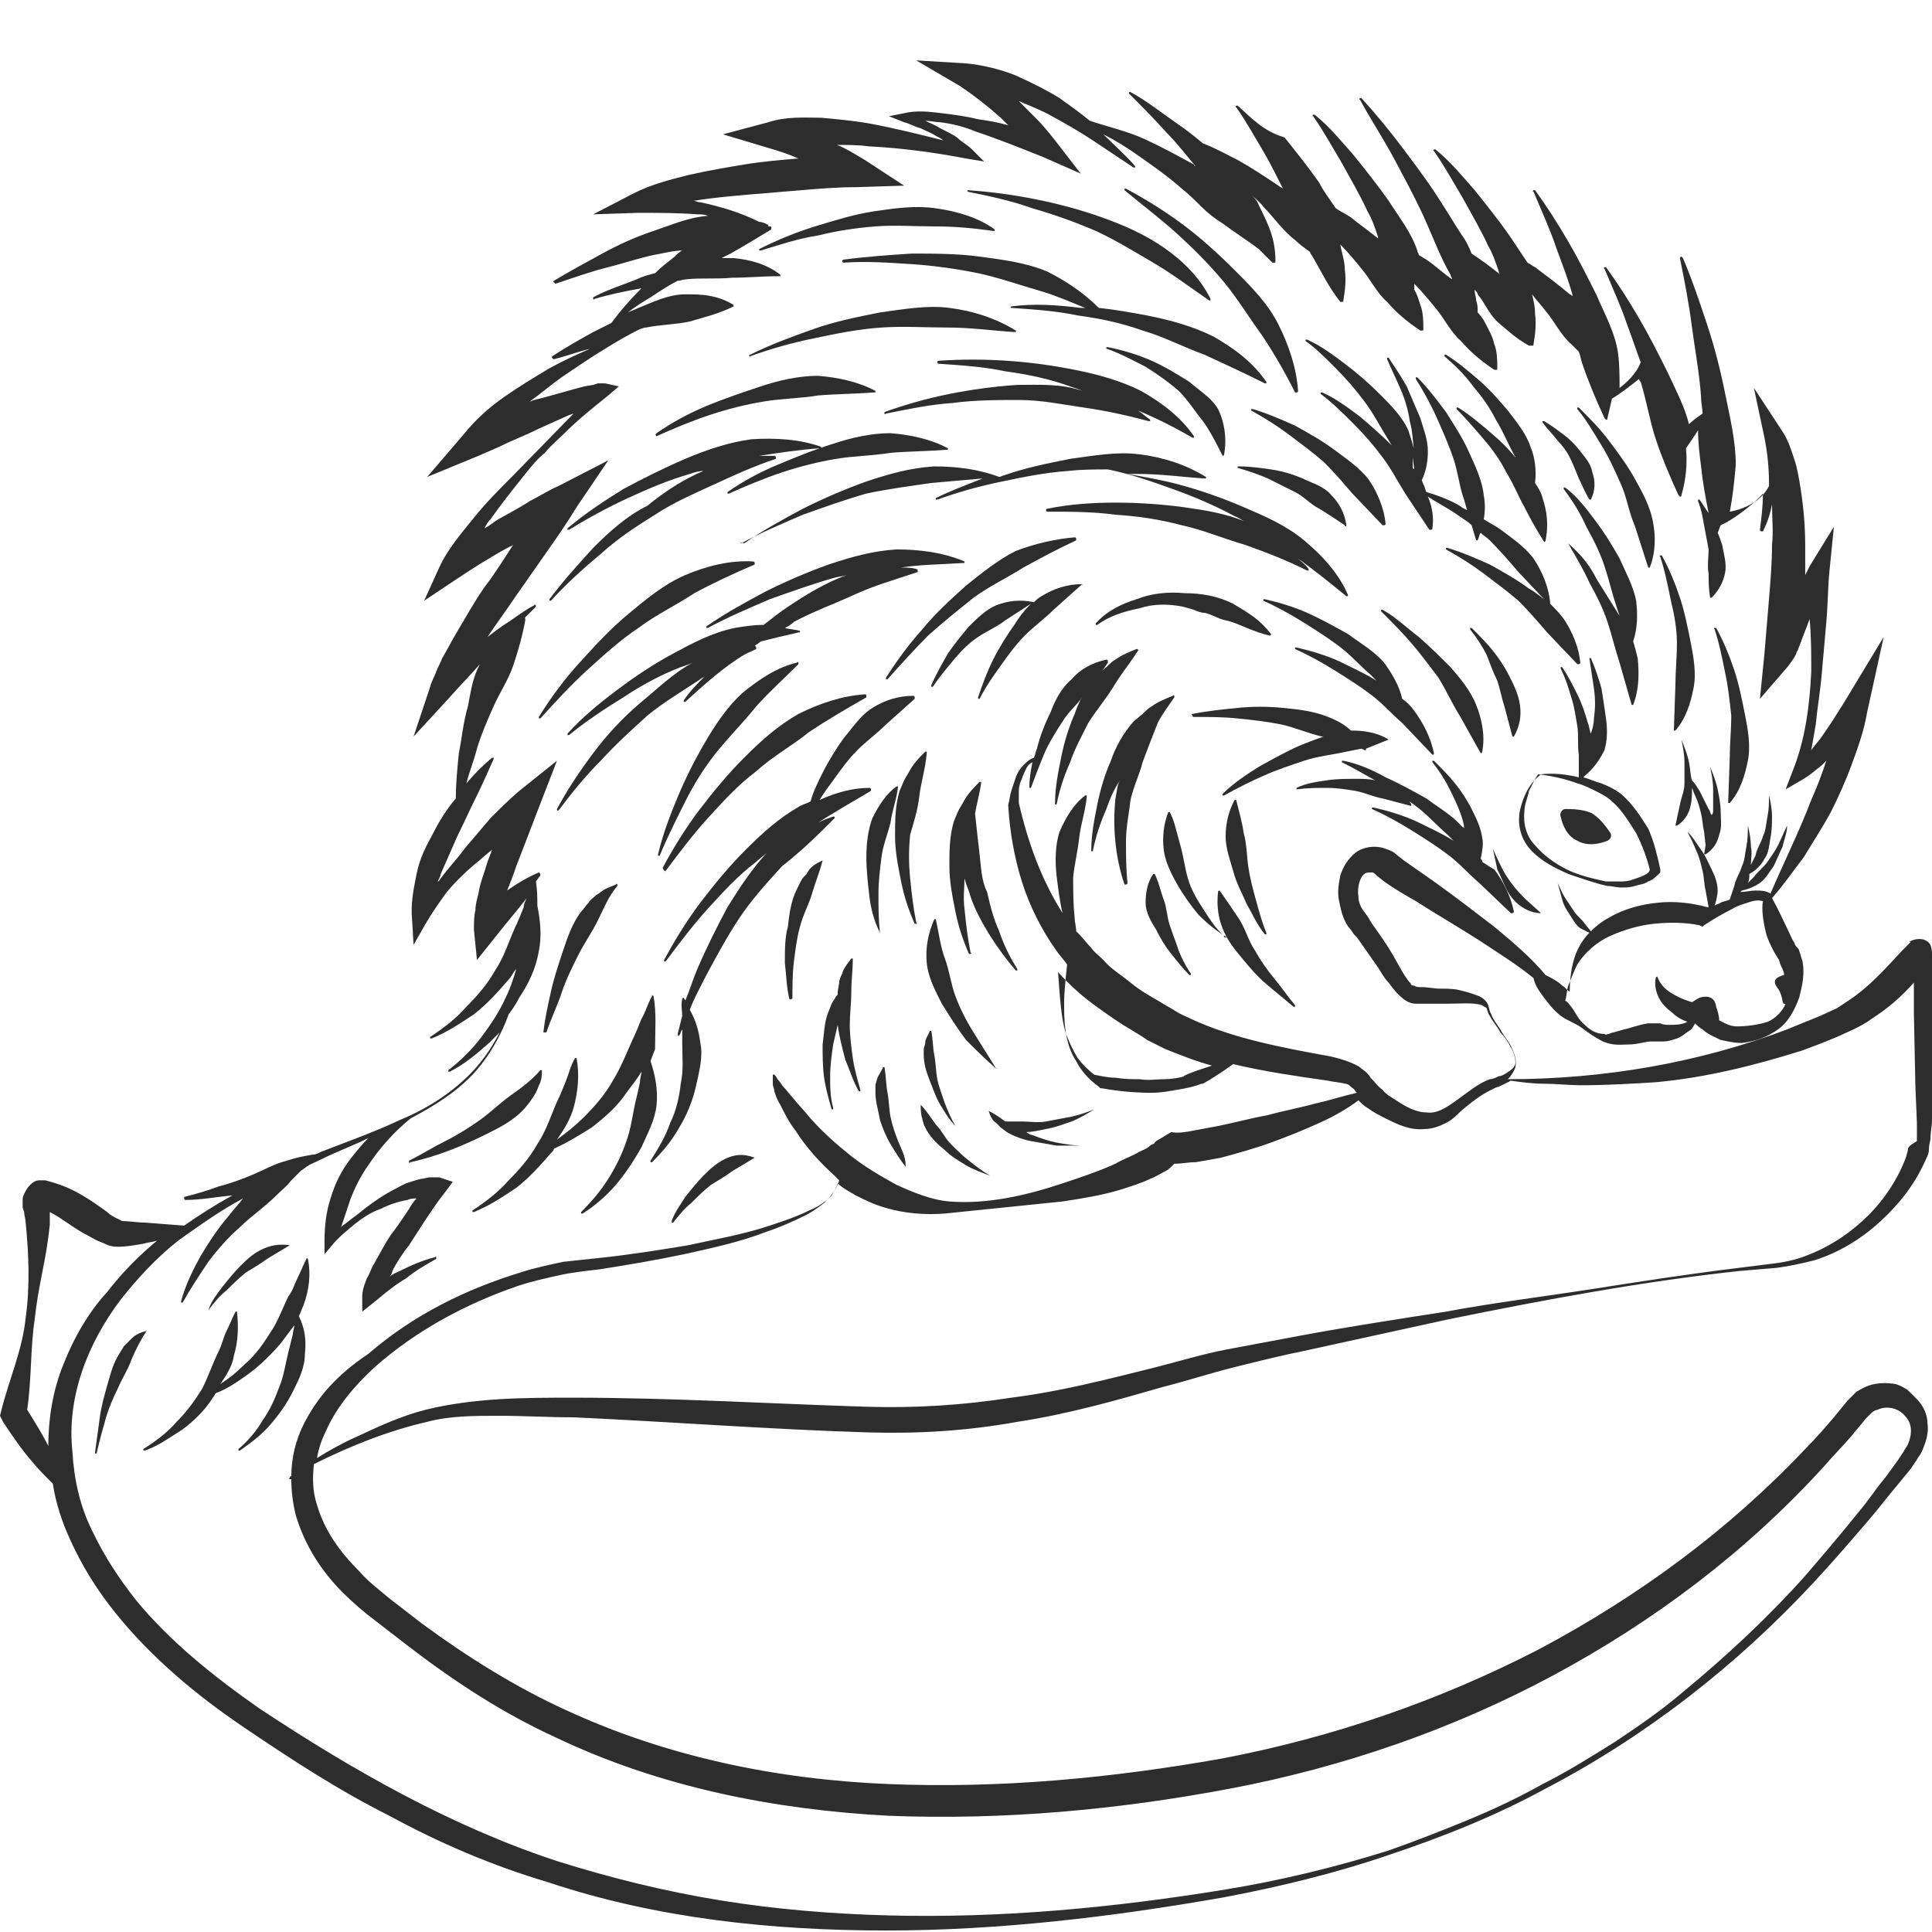 <?xml version="1.0" encoding="utf-8"?>
<!-- Generator: Adobe Illustrator 23.0.0, SVG Export Plug-In . SVG Version: 6.00 Build 0)  -->
<svg version="1.1" id="Layer_1" xmlns="http://www.w3.org/2000/svg" xmlns:xlink="http://www.w3.org/1999/xlink" x="0px" y="0px"
	 viewBox="0 0 128 128" style="enable-background:new 0 0 128 128;" xml:space="preserve">
<style type="text/css">
	.st0{fill:#2D2D2D;}
</style>
<g>
	<path class="st0" d="M105.5,53.9c-0.6-0.3-1.4-0.3-1.8-0.3c-0.2,0-0.4,0.3-0.3,0.5c0.1,0.5,0.4,1.3,1.1,1.6c0.7,0.4,1.5,0.2,2,0
		c0.2-0.1,0.3-0.3,0.2-0.5C106.5,54.9,106.1,54.3,105.5,53.9z"/>
	<path class="st0" d="M78,15.5c1.1,1,2.1,2,3.1,3.2c0.9,1.1,1.7,2.4,2.5,3.5c0.8,1.2,1.5,2.4,2.2,3.8c0,0,0,0,0.1,0
		c0,0,0.1,0,0.1-0.1c-0.1-1.5-0.6-3-1.3-4.4c-0.7-1.4-1.8-2.5-2.9-3.6c-1.1-1.1-2.2-2.1-3.4-3c-1.2-0.9-2.5-1.7-3.8-2.4
		c0,0-0.1,0-0.1,0c0,0,0,0.1,0,0.1C75.7,13.6,76.9,14.5,78,15.5z"/>
	<path class="st0" d="M88.5,24.4c0.7,0.7,1.3,1.4,1.9,2.2c0.6,0.8,1,1.6,1.5,2.4l0.3,0.5c-0.7-0.7-1.4-1.3-2.1-1.9
		c-0.8-0.6-1.6-1.2-2.5-1.6c0,0-0.1,0-0.1,0c0,0,0,0.1,0,0.1c0.8,0.6,1.5,1.3,2.2,2c0.7,0.7,1.3,1.4,1.9,2.2c0.6,0.8,1,1.6,1.5,2.4
		l1.6,2.4c0,0,0,0,0.1,0c0,0,0.1,0,0.1-0.1c0.1-0.7,0-1.4-0.3-2.1c0.6,0.4,1.2,0.7,1.8,1.1c0.4,0.3,0.8,0.5,1.1,0.8l0.3,1
		c0,0,0,0,0,0c0,0,0.1,0,0.1,0c0.1-0.2,0.1-0.4,0.2-0.5c0.2,0.2,0.4,0.3,0.6,0.5c0.7,0.7,1.3,1.4,1.9,2.1l1.7,1.8
		c-0.3-0.2-0.6-0.5-1-0.7c-0.8-0.6-1.7-1.1-2.6-1.6c-0.9-0.4-1.8-0.8-2.8-1.1c0,0-0.1,0-0.1,0c0,0,0,0.1,0,0.1
		c0.9,0.5,1.7,1,2.5,1.6c0.8,0.6,1.6,1.2,2.3,1.8c0.7,0.7,1.3,1.4,1.9,2.1l2,2.1c0,0,0,0,0.1,0c0,0,0.1,0,0.1-0.1
		c-0.1-1-0.5-2-1.1-2.9c-0.3-0.4-0.6-0.7-0.9-1c0,0,0,0,0-0.1c-0.1-1-0.5-2-1.1-2.9c-0.6-0.8-1.5-1.4-2.3-2c-0.3-0.2-0.7-0.4-1-0.6
		c0.1-0.5,0.1-1.1,0-1.6c-0.1-1-0.6-2-1-2.9c-0.4-0.9-1-1.8-1.5-2.6c-0.6-0.8-1.2-1.6-1.9-2.3c0,0-0.1,0-0.1,0c0,0,0,0.1,0,0.1
		c0.5,0.8,1,1.7,1.4,2.6c0.4,0.9,0.8,1.8,1.1,2.7c0.3,0.9,0.4,1.9,0.7,2.7l0.2,0.7c-0.2-0.1-0.4-0.2-0.5-0.3
		c-0.7-0.4-1.5-0.7-2.2-0.9c-0.1-0.2-0.1-0.4-0.2-0.5c0-0.1-0.1-0.2-0.1-0.3c0.3-0.6,0.4-1.3,0.4-1.9c0-0.8-0.3-1.5-0.5-2.2
		c-0.3-0.7-0.6-1.4-0.9-2.1c-0.4-0.7-0.8-1.3-1.2-1.9c0,0,0,0-0.1,0c0,0,0,0,0,0.1c0.3,0.7,0.6,1.3,0.9,2c0.3,0.7,0.5,1.4,0.6,2.1
		c0.2,0.7,0.2,1.4,0.3,2.1l0.1,0.4c-0.1-0.7-0.3-1.3-0.5-1.9c-0.4-0.9-1.2-1.7-1.9-2.4c-0.7-0.7-1.5-1.4-2.3-2
		c-0.8-0.6-1.6-1.2-2.5-1.6c0,0-0.1,0-0.1,0c0,0,0,0.1,0,0.1C87.1,23,87.8,23.7,88.5,24.4z M93.7,31.1c0,0-0.1-0.1-0.1-0.1
		c0-0.2,0-0.4,0-0.7L93.7,31.1z"/>
	<path class="st0" d="M88.4,29.8c-0.8-0.6-1.7-1.1-2.6-1.6c-0.9-0.4-1.8-0.8-2.8-1.1c0,0-0.1,0-0.1,0c0,0,0,0.1,0,0.1
		c0.9,0.5,1.7,1,2.5,1.6c0.8,0.6,1.6,1.2,2.3,1.8c0.7,0.7,1.3,1.4,1.9,2.1l2,2.1c0,0,0,0,0.1,0c0,0,0.1,0,0.1-0.1
		c-0.1-1-0.5-2-1.1-2.9C90.1,31,89.2,30.4,88.4,29.8z"/>
	<path class="st0" d="M103.9,36C103.9,36,103.9,36,103.9,36C103.8,36,103.8,36,103.9,36c0.5,0.9,1,1.7,1.4,2.6
		c0.5,0.9,0.9,1.7,1.2,2.6c0.3,0.9,0.5,1.8,0.8,2.7l0.8,2.8c0,0,0,0,0,0c0,0,0.1,0,0.1,0c0.4-1,0.4-2.1,0.3-3.1
		c-0.1-0.4-0.2-0.8-0.3-1.1c0.3-0.9,0.3-1.8,0.2-2.7c-0.2-1-0.7-1.9-1.1-2.8c-0.5-0.9-1-1.7-1.6-2.5c-0.6-0.8-1.2-1.6-2-2.2
		c0,0-0.1,0-0.1,0c0,0,0,0.1,0,0.1c0.6,0.8,1.1,1.6,1.5,2.5c0.5,0.9,0.9,1.7,1.2,2.6c0.3,0.9,0.5,1.8,0.8,2.7l0.2,0.6
		c-0.5-0.8-1-1.6-1.5-2.4C105.3,37.4,104.7,36.7,103.9,36z"/>
	<path class="st0" d="M97.6,25.6c0.6,0.7,1.1,1.4,1.5,2.2c0.5,0.8,0.8,1.6,1.2,2.3c0,0.1,0.1,0.1,0.1,0.2c-0.5-0.6-1-1.1-1.6-1.6
		c-0.7-0.6-1.4-1.2-2.2-1.7c0,0-0.1,0-0.1,0c0,0,0,0.1,0,0.1c0.6,0.6,1.2,1.3,1.8,2c0.6,0.7,1.1,1.4,1.5,2.2
		c0.5,0.8,0.8,1.6,1.2,2.3c0.4,0.8,0.8,1.5,1.3,2.3l0,0c0,0,0,0,0,0c0,0,0.1,0,0.1-0.1c0.2-1,0.1-1.9-0.2-2.8
		c-0.1-0.4-0.3-0.7-0.5-1c0.1-0.8,0-1.7-0.3-2.4c-0.3-0.9-0.9-1.6-1.5-2.4c-0.6-0.7-1.2-1.4-1.9-2c-0.7-0.6-1.4-1.2-2.2-1.7
		c0,0-0.1,0-0.1,0c0,0,0,0.1,0,0.1C96.5,24.3,97.1,24.9,97.6,25.6z"/>
	<path class="st0" d="M111.1,42.6c0,1-0.1,1.9-0.1,2.8l-0.1,2.9c0,0,0,0,0,0.1c0,0,0.1,0,0.1,0c0.7-0.8,1-1.8,1.2-2.8
		c0.2-1,0-2.1-0.2-3.1c-0.2-1-0.4-2-0.7-2.9c-0.3-0.9-0.7-1.9-1.2-2.8c0,0,0,0-0.1,0c0,0-0.1,0,0,0.1c0.3,0.9,0.5,1.9,0.7,2.9
		C110.9,40.6,111.1,41.6,111.1,42.6z"/>
	<path class="st0" d="M99.2,45.1c0.2,0.6,0.3,1.2,0.5,1.8l0.5,1.9c0,0,0,0,0,0c0,0,0.1,0,0.1,0c0.4-0.7,0.5-1.4,0.4-2.1
		c-0.1-0.7-0.4-1.3-0.7-1.9c-0.3-0.6-0.7-1.2-1.1-1.7c-0.4-0.5-0.9-1-1.4-1.5c0,0,0,0-0.1,0c0,0,0,0,0,0.1c0.4,0.5,0.8,1.1,1.1,1.7
		C98.7,43.9,98.9,44.5,99.2,45.1z"/>
	<path class="st0" d="M92,49C92,49,92,48.9,92,49c-0.8-0.5-1.7-0.6-2.5-0.6c-0.4-0.4-1-0.7-1.5-0.9c-1-0.4-2-0.5-3-0.6
		c-1-0.1-2-0.1-3,0c-1,0.1-2,0.2-3,0.4c0,0-0.1,0,0,0.1c0,0,0,0.1,0.1,0.1c1,0,2,0,2.9,0.1c1,0.1,1.9,0.2,2.9,0.4
		c0.9,0.2,1.8,0.6,2.7,0.8l0.1,0c-0.6,0.2-1.1,0.4-1.6,0.6c-0.9,0.4-1.8,0.9-2.7,1.4c-0.8,0.5-1.7,1.1-2.4,1.8c0,0,0,0.1,0,0.1
		c0,0,0.1,0,0.1,0c0.9-0.5,1.7-0.9,2.6-1.3c0.9-0.4,1.8-0.7,2.7-1c0.9-0.3,1.9-0.4,2.8-0.6l1-0.2l0.2,0.1c0,0,0,0,0.1,0
		c0,0,0-0.1,0-0.1c0,0,0,0,0,0L92,49C92,49,92,49,92,49z"/>
	<path class="st0" d="M78.1,63c-0.2-0.6-0.4-1.1-0.6-1.7c-0.2-0.6-0.2-1.2-0.4-1.7c-0.2-0.5-0.3-1.1-0.6-1.7l0,0c0,0,0,0,0,0
		c0,0-0.1,0-0.1,0c-0.4,0.6-0.5,1.3-0.5,1.9c0,0.7,0.4,1.3,0.7,1.8c0.3,0.6,0.6,1.1,1,1.6c0.4,0.5,0.8,1,1.2,1.4c0,0,0.1,0,0.1,0
		c0,0,0-0.1,0-0.1C78.6,64.1,78.3,63.5,78.1,63z"/>
	<path class="st0" d="M84.4,64.8c-0.5-0.6-0.9-1.2-1.3-1.9c-0.4-0.6-0.6-1.4-1-2c-0.4-0.6-0.8-1.2-1.3-1.9c0,0,0,0,0,0
		c0,0-0.1,0-0.1,0.1c-0.1,0.8,0,1.7,0.3,2.4c0.3,0.8,0.8,1.4,1.3,2c0.5,0.6,1,1.2,1.6,1.7c0.6,0.5,1.2,1,1.8,1.5c0,0,0.1,0,0.1,0
		c0,0,0-0.1,0-0.1C85.3,66,84.9,65.4,84.4,64.8z"/>
	<path class="st0" d="M82.7,57.4c-0.1-0.7-0.1-1.5-0.3-2.2c-0.1-0.7-0.3-1.4-0.5-2.2c0,0,0,0,0,0c0,0-0.1,0-0.1,0
		c-0.4,0.7-0.6,1.6-0.6,2.4c0,0.8,0.3,1.6,0.5,2.3c0.2,0.8,0.6,1.5,0.9,2.2c0.4,0.7,0.7,1.4,1.2,2c0,0,0,0,0.1,0c0,0,0-0.1,0-0.1
		c-0.3-0.7-0.5-1.5-0.7-2.2C83,58.9,82.8,58.1,82.7,57.4z"/>
	<path class="st0" d="M94.9,50C95,50,95,50,94.9,50c0.1,0,0.1,0,0.1-0.1c-0.2-1-0.7-2-1.3-2.8c-0.2-0.3-0.5-0.6-0.8-0.8
		c-0.2-0.9-0.7-1.7-1.2-2.4c-0.7-0.8-1.6-1.3-2.4-1.9c-0.9-0.5-1.8-1-2.7-1.4c-0.9-0.4-1.9-0.7-2.8-0.9c0,0-0.1,0-0.1,0
		c0,0,0,0.1,0,0.1c0.9,0.4,1.8,0.9,2.6,1.4c0.8,0.5,1.6,1,2.4,1.6c0.8,0.6,1.4,1.3,2.1,1.9l0.4,0.4c-0.8-0.5-1.7-0.9-2.5-1.3
		c-0.9-0.4-1.9-0.7-2.8-0.9c0,0-0.1,0-0.1,0c0,0,0,0.1,0,0.1c0.9,0.4,1.8,0.9,2.6,1.4c0.8,0.5,1.6,1,2.4,1.6
		c0.8,0.6,1.4,1.3,2.1,1.9L94.9,50z"/>
	<path class="st0" d="M98.2,57.1c0-0.1,0-0.1-0.1-0.2c0.1-0.5,0.2-1,0.1-1.4c-0.1-0.7-0.4-1.3-0.7-1.9c-0.3-0.6-0.7-1.2-1.1-1.7
		c-0.4-0.5-0.9-1-1.4-1.5c0,0,0,0-0.1,0c0,0,0,0,0,0.1c0.4,0.5,0.8,1.1,1.1,1.7c0.3,0.6,0.6,1.2,0.8,1.8c0.1,0.3,0.2,0.6,0.2,0.9
		c0,0,0-0.1-0.1-0.1c-0.7-0.8-1.6-1.3-2.4-1.9c-0.9-0.5-1.8-1-2.7-1.4C90.9,51,90,50.6,89,50.4c0,0-0.1,0-0.1,0c0,0,0,0.1,0,0.1
		c0.8,0.4,1.5,0.8,2.2,1.2c-0.4-0.1-0.8-0.1-1.2-0.1c-0.7,0-1.4,0-2,0.1c-0.7,0.1-1.4,0.2-2,0.5c0,0,0,0,0,0.1c0,0,0,0,0,0
		c0.7-0.1,1.3-0.1,2-0.1c0.7,0,1.3,0.1,1.9,0.2c0.6,0.1,1.2,0.4,1.8,0.5l1.9,0.5c0,0,0,0,0,0c0,0,0-0.1,0-0.1c0-0.1-0.1-0.1-0.1-0.2
		c0.1,0.1,0.3,0.2,0.4,0.3c0.8,0.6,1.4,1.3,2.1,1.9l0.4,0.4c-0.8-0.5-1.7-0.9-2.5-1.3c-0.9-0.4-1.9-0.7-2.8-0.9c0,0-0.1,0-0.1,0
		c0,0,0,0.1,0,0.1c0.9,0.4,1.8,0.9,2.6,1.4c0.8,0.5,1.6,1,2.4,1.6c0.8,0.6,1.4,1.3,2.1,1.9l2.1,2c0,0,0,0,0.1,0c0,0,0.1,0,0.1-0.1
		c-0.2-1-0.7-2-1.3-2.8C98.8,57.5,98.5,57.3,98.2,57.1z"/>
	<path class="st0" d="M78.4,40.2l0.7,0.2c0.2,0.1,0.5,0.2,0.7,0.2c0.5,0.1,0.9,0.4,1.4,0.5c0.5,0.1,0.9,0.3,1.4,0.5
		c0.5,0.2,1,0.4,1.5,0.5l0,0c0,0,0,0,0.1,0c0,0,0-0.1,0-0.1c-0.3-0.4-0.7-0.8-1.1-1.1c-0.4-0.3-0.9-0.6-1.4-0.9
		c-1-0.5-2.1-0.7-3.2-0.7c-1.1-0.1-2.2,0-3.2,0.4c-1,0.3-2,0.8-2.7,1.6c0,0,0,0.1,0,0.1c0,0,0.1,0,0.1,0l0,0
		c0.8-0.6,1.8-0.9,2.8-1.1C76.4,40,77.4,40,78.4,40.2z"/>
	<path class="st0" d="M67,20.3C67,20.3,67,20.3,67,20.3c-0.1,0.1,0,0.1,0,0.1c1.5,0.1,3,0.2,4.4,0.5c1.5,0.2,2.9,0.5,4.3,1
		c1.4,0.4,2.7,1.1,4.1,1.6c1.3,0.6,2.6,1.2,4,1.9c0,0,0,0,0.1,0c0,0,0-0.1,0-0.1c-0.9-1.3-2.1-2.2-3.5-3c-1.4-0.7-2.9-1.1-4.4-1.4
		c-1.1-0.2-2.2-0.4-3.2-0.5c-1-1-2.2-1.8-3.4-2.4c-1.4-0.6-3-0.8-4.5-1c-1.5-0.2-3-0.2-4.5-0.2c-1.5,0.1-3,0.2-4.5,0.4
		c0,0-0.1,0-0.1,0.1c0,0,0,0.1,0.1,0.1c1.5-0.1,3,0,4.5,0.1c1.5,0.1,2.9,0.3,4.4,0.6c1.4,0.3,2.8,0.8,4.2,1.2c1,0.3,1.9,0.7,2.9,1.1
		c-0.1,0-0.2,0-0.3,0C70,20.2,68.5,20.1,67,20.3z"/>
	<path class="st0" d="M67.4,25.5c-1.5,0.1-3,0.3-4.5,0.6c-1.5,0.3-2.9,0.7-4.3,1.2c0,0,0,0,0,0.1c0,0,0,0.1,0.1,0
		c1.5-0.3,2.9-0.6,4.4-0.7c1.5-0.2,3-0.2,4.4-0.2c1.5,0,2.9,0.3,4.3,0.5c1.4,0.2,2.8,0.5,4.3,0.9c0,0,0.1,0,0.1,0c0,0,0-0.1,0-0.1
		c-0.3-0.2-0.5-0.4-0.8-0.6c1.2,0.5,2.4,1.1,3.6,1.8c0,0,0,0,0.1,0c0,0,0-0.1,0-0.1c-0.9-1.3-2.1-2.2-3.5-3
		c-1.4-0.7-2.9-1.1-4.4-1.4c-1.5-0.3-3-0.5-4.5-0.6c-1.5-0.1-3-0.1-4.5,0c0,0-0.1,0-0.1,0.1c0,0,0,0.1,0.1,0.1
		c1.5,0.1,3,0.2,4.4,0.5c1.5,0.2,2.9,0.5,4.3,1c0.3,0.1,0.6,0.2,0.8,0.3C70.3,25.4,68.8,25.5,67.4,25.5z"/>
	<path class="st0" d="M44.1,57.7c0.9-1.2,1.8-2.4,2.8-3.5c1-1.1,2-2.2,3.2-3.1c1.1-1,2.4-1.7,3.5-2.6c1.2-0.8,2.4-1.5,3.8-2.3
		c0,0,0,0,0-0.1c0,0,0-0.1-0.1-0.1c-1.5,0.1-3,0.6-4.4,1.3c-1.4,0.8-2.5,1.8-3.6,2.9c-1.1,1.1-2,2.2-3,3.5c-0.9,1.2-1.7,2.5-2.4,3.8
		C44,57.7,44,57.7,44.1,57.7C44,57.8,44.1,57.8,44.1,57.7z"/>
	<path class="st0" d="M55.3,54.2C55.3,54.2,55.3,54.2,55.3,54.2c0-0.1,0-0.1-0.1-0.1c-0.3,0.1-0.6,0.2-1,0.4
		c1.1-0.7,2.3-1.4,3.5-2.1c0,0,0,0,0-0.1c0,0,0-0.1-0.1-0.1c-1.1,0-2.2,0.3-3.3,0.8c0.3-0.5,0.6-0.9,0.9-1.3c0.5-0.7,1-1.4,1.6-2
		c0.6-0.6,1.3-1.1,1.9-1.7l1.9-1.7c0,0,0,0,0-0.1c0,0,0-0.1-0.1-0.1c-1,0-1.9,0.3-2.7,0.8c-0.8,0.5-1.3,1.3-1.9,2
		c-0.5,0.7-1,1.5-1.4,2.3c-0.3,0.6-0.6,1.2-0.8,1.9c-0.2,0.1-0.5,0.2-0.7,0.3c-1.4,0.8-2.5,1.8-3.6,2.9c-1.1,1.1-2,2.2-3,3.5
		c-0.9,1.2-1.7,2.5-2.4,3.8c0,0,0,0.1,0,0.1c0,0,0.1,0,0.1,0c0.9-1.2,1.8-2.4,2.8-3.5c1-1.1,2-2.2,3.2-3.1c0.2-0.2,0.5-0.4,0.7-0.6
		c-1,1.1-1.8,2.3-2.6,3.6c-0.7,1.3-1.4,2.7-2,4.1c-0.3,0.7-0.5,1.4-0.8,2.1c0-0.1-0.1-0.1-0.1-0.2c0,0,0,0,0,0c0,0-0.1,0-0.1,0.1
		l0,0c-0.1,0.4,0,0.8,0,1.1c-0.1,0.4-0.2,0.8-0.3,1.2c0,0,0,0.1,0,0.1c0,0,0.1,0,0.1,0c0.1-0.1,0.1-0.3,0.2-0.4c0,0.3,0,0.6,0,0.9
		c0,0.9,0.1,1.8-0.1,2.7c-0.1,0.9-0.3,1.8-0.7,2.6c-0.3,0.9-0.8,1.7-1.3,2.5l0,0c0,0,0,0.1,0,0.1c0,0,0.1,0,0.1,0
		c0.7-0.7,1.3-1.4,1.8-2.3c0.5-0.8,0.9-1.8,1.1-2.7c0.2-0.9,0.5-2,0.3-2.9c-0.1-0.8-0.3-1.5-0.7-2.2c0.3-0.8,0.7-1.5,1.1-2.3
		c0.7-1.3,1.4-2.6,2.2-3.8c0.8-1.2,1.8-2.3,2.8-3.4C53.2,56.3,54.2,55.3,55.3,54.2z"/>
	<path class="st0" d="M39.3,36.3c-1,1.1-2,2.2-2.9,3.4c0,0,0,0.1,0,0.1c0,0,0.1,0,0.1,0c1-1.1,2.1-2.1,3.3-3.1
		c1.1-1,2.3-1.8,3.6-2.6c1.2-0.8,2.6-1.4,3.9-2c1.3-0.6,2.6-1.2,4.1-1.7c0,0,0,0,0-0.1c0,0,0-0.1-0.1-0.1c-0.3,0-0.7,0-1,0
		c1.3-0.2,2.6-0.4,4-0.5c0,0,0,0,0.1,0c0,0,0-0.1,0-0.1c-1.4-0.5-3-0.6-4.6-0.5c-1.5,0.2-3,0.7-4.4,1.3c-1.4,0.6-2.8,1.3-4.1,2
		c-1.3,0.8-2.5,1.6-3.7,2.6c0,0,0,0.1,0,0.1c0,0,0.1,0,0.1,0c1.3-0.8,2.6-1.5,3.9-2.1c1.3-0.6,2.7-1.2,4.1-1.6
		c0.3-0.1,0.6-0.2,0.9-0.2c-1.4,0.6-2.6,1.4-3.7,2.3C41.5,34.2,40.4,35.2,39.3,36.3z"/>
	<path class="st0" d="M49.1,36c1.3-0.7,2.7-1.3,4.1-1.9c1.4-0.5,2.8-1,4.2-1.4c1.4-0.3,2.9-0.5,4.3-0.7c1.1-0.1,2.2-0.2,3.4-0.3
		c-1,0.4-2.1,0.8-3.1,1.3c0,0,0,0,0,0.1c0,0,0,0,0.1,0c1.4-0.5,2.8-0.9,4.3-1.2c1.4-0.3,2.9-0.6,4.4-0.7c0.9-0.1,1.7-0.1,2.6-0.1
		c0,0,0,0,0,0c1.5,0.3,2.9,0.8,4.3,1.3c1.4,0.5,2.8,1.1,4.1,1.8c0.3,0.1,0.5,0.3,0.8,0.4c-1.4-0.6-2.8-0.8-4.2-1
		c-1.5-0.2-3-0.3-4.5-0.3c-1.5,0-3,0.1-4.5,0.4c0,0-0.1,0-0.1,0.1c0,0,0,0.1,0.1,0.1c1.5,0,3,0,4.5,0.2c1.5,0.1,2.9,0.3,4.4,0.7
		c1.4,0.3,2.8,0.9,4.2,1.3c1.4,0.5,2.7,1,4.1,1.7c0,0,0.1,0,0.1,0c0,0,0-0.1,0-0.1c-0.2-0.3-0.5-0.5-0.7-0.7
		c1.1,0.8,2.1,1.6,3.2,2.5c0,0,0,0,0.1,0c0,0,0-0.1,0-0.1c-0.6-1.4-1.7-2.6-2.9-3.6c-1.2-1-2.6-1.6-4-2.2c-1.4-0.6-2.8-1.1-4.3-1.5
		c-1.1-0.3-2.3-0.5-3.4-0.7c0.2,0,0.5,0,0.7,0c1.5,0,2.9,0.2,4.4,0.3c0,0,0.1,0,0.1,0c0,0,0-0.1,0-0.1c-1.3-0.8-2.8-1.3-4.4-1.5
		c-1.5-0.2-3.1,0.1-4.6,0.3c-1.5,0.3-3,0.6-4.4,1.1c-0.1,0-0.2,0.1-0.3,0.1c-1.3-0.5-2.8-0.7-4.3-0.7c-1.6,0.1-3,0.5-4.5,1
		c-1.4,0.5-2.8,1.1-4.2,1.8c-1.3,0.7-2.6,1.4-3.9,2.3C49.1,35.9,49,36,49.1,36C49.1,36,49.1,36,49.1,36z"/>
	<path class="st0" d="M39.3,49.9c-0.9,1.2-1.7,2.4-2.4,3.7c0,0,0,0.1,0,0.1c0,0,0.1,0,0.1,0c0.9-1.2,1.8-2.3,2.8-3.3
		c1-1.1,2-2,3.1-3c1.1-0.9,2.3-1.6,3.5-2.4c0.1-0.1,0.2-0.1,0.3-0.2c-0.5,0.5-1,1-1.4,1.6c0,0,0,0.1,0,0.1c0,0,0.1,0,0.1,0
		c1.1-1,2.2-2,3.4-2.8c0.1-0.1,0.2-0.1,0.3-0.2c0.3-0.2,0.6-0.3,1-0.5c0,0,0,0,0-0.1c0,0,0-0.1-0.1-0.1c0,0,0,0,0,0
		c0.1-0.1,0.3-0.2,0.4-0.3c0.8-0.2,1.6-0.4,2.5-0.6c0,0,0,0,0.1,0c0,0,0-0.1,0-0.1c-0.3-0.1-0.7-0.1-1-0.2c0.2-0.1,0.4-0.2,0.6-0.4
		c1.3-0.7,2.7-1.2,4-1.8c1.3-0.6,2.7-1,4.2-1.5c0,0,0,0,0-0.1c0,0,0-0.1-0.1-0.1c-0.3-0.1-0.7-0.1-1-0.1c1.3-0.2,2.6-0.2,4.1-0.3
		c0,0,0,0,0.1,0c0,0,0-0.1,0-0.1c-1.4-0.6-3-0.8-4.5-0.8c-1.6,0.1-3,0.5-4.5,1c-1.4,0.5-2.8,1.1-4.2,1.8c-1.3,0.7-2.6,1.4-3.9,2.3
		c0,0,0,0.1,0,0.1c0,0,0.1,0,0.1,0c1.3-0.7,2.7-1.3,4.1-1.9c1.4-0.5,2.8-1,4.2-1.4c0.3-0.1,0.6-0.1,0.9-0.2
		c-1.4,0.5-2.7,1.3-3.9,2.1c-0.6,0.4-1.1,0.8-1.6,1.2c-0.7,0-1.3,0.1-1.9,0.2c-1.5,0.3-2.8,1-4.1,1.7c-1.3,0.7-2.5,1.5-3.7,2.4
		c-1.2,0.9-2.3,1.8-3.3,2.9c0,0,0,0.1,0,0.1c0,0,0.1,0,0.1,0c1.1-0.9,2.3-1.7,3.6-2.5c1.2-0.8,2.5-1.5,3.8-2
		c0.3-0.1,0.6-0.2,0.8-0.3c-1.3,0.7-2.3,1.7-3.4,2.6C41.2,47.6,40.2,48.7,39.3,49.9z"/>
	<path class="st0" d="M75.4,43.1L75.4,43.1C75.5,43.1,75.5,43,75.4,43.1c0-0.1,0-0.1-0.1-0.1c-0.5,0.2-1,0.4-1.4,0.7
		c-0.2,0.1-0.4,0.3-0.6,0.5l-0.6,0.5c-0.7,0.8-1.2,1.7-1.5,2.6c-0.4,0.9-0.7,1.9-0.9,2.9c-0.2,1-0.4,2-0.4,3c0,0,0,0.1,0,0.1
		c0,0,0.1,0,0.1,0l0,0c0.2-1,0.5-1.9,0.9-2.8c0.3-0.9,0.8-1.8,1.2-2.6c0.5-0.8,1.1-1.5,1.6-2.3C74.3,44.6,74.9,43.9,75.4,43.1z"/>
	<path class="st0" d="M54.5,57C54.5,56.9,54.5,56.9,54.5,57C54.5,56.9,54.5,56.9,54.5,57c-0.4,0.2-0.8,0.4-1,0.8
		c-0.1,0.2-0.3,0.3-0.4,0.5l-0.3,0.6c-0.4,0.8-0.5,1.6-0.6,2.5C52,62.1,52,62.9,52,63.8c0.1,0.8,0.1,1.6,0.3,2.4c0,0,0,0,0.1,0
		c0,0,0.1,0,0.1-0.1l0,0c0-0.8,0-1.6,0.1-2.4c0.1-0.8,0.2-1.6,0.4-2.3c0.2-0.8,0.6-1.5,0.8-2.2C54,58.5,54.3,57.8,54.5,57L54.5,57z"
		/>
	<path class="st0" d="M56.5,70.1c-0.1-0.7-0.2-1.5-0.2-2.2c0-0.7,0.1-1.4,0.1-2.2c0-0.7,0.1-1.4,0.1-2.2l0,0c0,0,0,0,0,0
		c0,0-0.1,0-0.1,0c-0.2,0.3-0.5,0.6-0.6,1c-0.1,0.2-0.2,0.4-0.2,0.6l-0.1,0.6c0,0.1,0,0.2,0,0.2c0,0-0.1,0.1-0.1,0.1
		c-0.1,0.2-0.2,0.3-0.3,0.5l-0.2,0.5c-0.3,0.7-0.3,1.5-0.4,2.2c0,0.7,0,1.5,0.1,2.2c0.1,0.7,0.3,1.4,0.5,2.1c0,0,0,0,0.1,0
		c0,0,0,0,0-0.1l0,0C55,72.7,55,72,55,71.3c0-0.7,0.1-1.4,0.2-2.1c0.1-0.4,0.2-0.9,0.3-1.3c0,0,0,0,0,0c0.1,0.8,0.3,1.5,0.5,2.3
		c0.3,0.7,0.5,1.4,0.9,2.1c0,0,0,0,0.1,0c0,0,0,0,0-0.1l0,0C56.8,71.5,56.6,70.8,56.5,70.1z"/>
	<path class="st0" d="M65.6,77.9c-0.5-0.3-0.9-0.6-1.4-1c-0.4-0.3-0.8-0.7-1.2-1.1c-0.4-0.4-0.6-0.9-1-1.3c-0.3-0.4-0.6-0.9-1-1.3
		l0,0c0,0,0,0,0,0c0,0,0,0,0,0c0,0.3,0,0.6,0.1,0.9c0,0.1,0.1,0.3,0.1,0.4l0.2,0.4c0.3,0.5,0.7,0.9,1.2,1.3c0.4,0.4,0.9,0.7,1.4,1
		C64.5,77.5,65.1,77.7,65.6,77.9C65.6,77.9,65.6,77.9,65.6,77.9C65.6,77.9,65.6,77.9,65.6,77.9L65.6,77.9z"/>
	<path class="st0" d="M65.5,73.6L65.5,73.6C65.5,73.6,65.5,73.6,65.5,73.6C65.5,73.6,65.4,73.7,65.5,73.6c0.1,0.3,0.2,0.6,0.5,0.8
		c0.1,0.1,0.2,0.2,0.3,0.3l0.4,0.3c0.5,0.3,1.1,0.5,1.6,0.6c0.6,0.1,1.1,0.2,1.7,0.3c0.6,0,1.1,0,1.7,0c0,0,0,0,0,0c0,0,0,0,0,0l0,0
		c-0.6,0-1.1-0.1-1.7-0.2c-0.5-0.1-1.1-0.3-1.6-0.5c-0.1,0-0.3-0.1-0.4-0.2c0.4,0,0.8-0.1,1.3-0.2c0.6-0.1,1.1-0.3,1.7-0.5
		c0.5-0.2,1-0.5,1.5-0.8c0,0,0,0,0,0c0,0,0,0,0,0l0,0c-0.5,0.2-1.1,0.4-1.6,0.5c-0.5,0.1-1.1,0.2-1.6,0.3c-0.5,0.1-1.1,0-1.6,0
		c-0.4,0-0.7,0-1.1,0C66.2,74,65.9,73.8,65.5,73.6z"/>
	<path class="st0" d="M62.1,71.5c-0.1-0.5-0.1-1.1-0.2-1.6c-0.1-0.5-0.1-1.1-0.2-1.6l0,0c0,0,0,0,0,0c0,0,0,0-0.1,0
		c-0.1,0.3-0.3,0.5-0.3,0.8c0,0.1-0.1,0.3-0.1,0.4l0,0.4c0,0.6,0.2,1.2,0.4,1.7c0.2,0.5,0.4,1.1,0.7,1.6c0.3,0.5,0.6,1,1,1.4
		c0,0,0,0,0,0c0,0,0,0,0,0l0,0c-0.3-0.5-0.5-1-0.7-1.5C62.4,72.5,62.2,72,62.1,71.5z"/>
	<path class="st0" d="M59.5,75.6c-0.2-0.5-0.4-1.1-0.5-1.6c-0.1-0.5-0.1-1.1-0.2-1.6c-0.1-0.5-0.1-1.1-0.2-1.7l0,0c0,0,0,0,0,0
		c0,0,0,0-0.1,0c-0.1,0.3-0.3,0.5-0.4,0.8c0,0.1-0.1,0.3-0.1,0.4l0,0.5c0,0.6,0.2,1.2,0.3,1.8c0.2,0.6,0.4,1.1,0.7,1.6
		c0.3,0.5,0.6,1,1,1.5c0,0,0,0,0,0c0,0,0,0,0-0.1l0,0C60,76.6,59.7,76.1,59.5,75.6z"/>
	<path class="st0" d="M76.7,47.9C76.7,47.9,76.7,47.9,76.7,47.9C76.6,47.8,76.6,47.8,76.7,47.9c0.3-0.6,0.7-1.1,1.1-1.7l0,0
		c0,0,0,0,0-0.1c0,0,0-0.1-0.1,0c-0.5,0.2-1,0.4-1.4,0.7c-0.2,0.1-0.4,0.3-0.6,0.5l-0.6,0.5c-0.7,0.8-1.2,1.7-1.5,2.6
		c-0.4,0.9-0.7,1.9-0.9,2.9c-0.2,1-0.4,2-0.4,3c0,0,0,0.1,0,0.1c0,0,0.1,0,0.1,0l0,0c0.2-1,0.5-1.9,0.9-2.8c0.2-0.6,0.5-1.3,0.9-1.9
		C74,52,74,52.5,73.9,52.9c-0.1,1-0.1,1.9,0,2.9c0.1,1,0.3,1.9,0.6,2.8c0,0,0,0,0.1,0c0,0,0.1,0,0.1-0.1l0,0
		c-0.1-0.9-0.1-1.9-0.1-2.8c0-0.9,0.2-1.8,0.3-2.7c0.2-0.9,0.6-1.7,0.8-2.5C76,49.7,76.3,48.9,76.7,47.9L76.7,47.9z"/>
	<path class="st0" d="M60.9,52.8c0.1-0.9,0.4-1.8,0.5-2.9l0,0c0,0,0,0,0-0.1c0,0-0.1,0-0.1,0c-0.4,0.4-0.7,0.7-1,1.2
		c-0.1,0.2-0.3,0.5-0.4,0.7l-0.3,0.7c-0.3,1-0.3,2-0.3,3c0,1,0.2,2,0.4,3c0.2,1,0.5,1.9,0.9,2.8c0,0,0,0,0.1,0c0,0,0.1,0,0-0.1l0,0
		c-0.2-1-0.3-1.9-0.4-2.9c-0.1-1-0.1-1.9,0-2.9C60.5,54.6,60.8,53.7,60.9,52.8z"/>
	<path class="st0" d="M64.9,56.6c-0.1-0.9-0.2-1.7-0.3-2.7l0,0c0,0,0,0,0,0c0,0,0,0,0,0c0.1-0.6,0.3-1.3,0.4-2l0,0c0,0,0,0,0-0.1
		c0,0-0.1,0-0.1,0c-0.4,0.4-0.7,0.7-1,1.2c-0.1,0.2-0.3,0.5-0.4,0.7l-0.3,0.7c-0.3,1-0.3,2-0.3,3c0,1,0.2,2,0.4,3
		c0.2,1,0.5,1.9,0.9,2.8c0,0,0,0,0.1,0c0,0,0.1,0,0-0.1l0,0c-0.2-1-0.3-1.9-0.4-2.9c-0.1-0.7,0-1.4,0-2c0.1,0.4,0.3,0.8,0.4,1.2
		c0.3,0.9,0.8,1.8,1.3,2.6c0.5,0.8,1.1,1.6,1.7,2.3c0,0,0.1,0,0.1,0c0,0,0-0.1,0-0.1l0,0c-0.5-0.8-0.9-1.6-1.2-2.5
		c-0.4-0.9-0.6-1.7-0.8-2.6C65,58.3,65,57.4,64.9,56.6z"/>
	<path class="st0" d="M43.5,28.9c1.1-0.5,2.3-1,3.5-1.4c1.2-0.4,2.4-0.7,3.6-0.9c1.2-0.2,2.4-0.2,3.6-0.4c1.2-0.1,2.4-0.1,3.7-0.2
		c0,0,0,0,0.1,0c0,0,0-0.1,0-0.1c-1.1-0.6-2.5-0.9-3.8-1c-1.3,0-2.6,0.3-3.8,0.7c-1.2,0.4-2.4,0.8-3.6,1.3c-1.2,0.5-2.3,1.1-3.3,1.8
		C43.4,28.8,43.4,28.8,43.5,28.9C43.4,28.9,43.4,28.9,43.5,28.9z"/>
	<path class="st0" d="M107.4,52.6c-0.4-0.3-0.8-0.5-1.3-0.7c-0.4-0.1-0.8-0.3-1.2-0.4c0,0,0,0,0.1-0.1c0,0,0,0,0,0
		c0.6-0.5,1-1.1,1.3-1.7c0.2-0.7,0.2-1.4,0.1-2.1c-0.1-0.7-0.2-1.4-0.3-2c-0.2-0.7-0.4-1.3-0.7-2c0,0,0,0-0.1,0c0,0,0,0,0,0
		c0.1,0.7,0.2,1.3,0.3,2c0.1,0.7,0.1,1.3,0,2c0,0.4-0.1,0.7-0.2,1c-0.1-0.2-0.1-0.5-0.2-0.7c-0.2-0.7-0.4-1.3-0.7-1.9
		c-0.3-0.6-0.6-1.2-1-1.8c0,0,0,0-0.1,0c0,0,0,0,0,0.1c0.3,0.6,0.5,1.2,0.7,1.9c0.2,0.6,0.3,1.3,0.4,1.9c0.1,0.6,0,1.3,0.1,1.9
		l0,1.5c-0.8-0.2-1.7-0.3-2.5-0.2c-0.8,0.6-1.2,1.5-1.4,2.4c-0.2,1,0.1,2,0.8,2.7c0.7,0.7,1.5,1.1,2.4,1.5c0.9,0.3,1.7,0.6,2.6,0.8
		l0,0l0,0c0.3,0,0.6,0.1,0.9,0.1c0.3,0,0.6,0,0.9-0.1c0.3-0.1,0.6-0.1,0.9-0.3c0.3-0.1,0.5-0.3,0.8-0.6l0-0.1l0-0.1
		c-0.2-0.9-0.4-1.8-0.8-2.7C108.7,54.1,108.2,53.3,107.4,52.6z M108.9,58c-0.2,0.1-0.5,0.2-0.8,0.3c-0.3,0.1-0.6,0.1-0.8,0.1
		c-0.3,0-0.6,0-0.9,0c-0.9-0.2-1.8-0.4-2.6-0.8c-0.8-0.4-1.5-0.9-2.1-1.6c-0.6-0.6-0.8-1.5-0.7-2.3c0-0.4,0.2-0.8,0.3-1.3
		c0.2-0.4,0.4-0.8,0.6-1.1c0.9,0.1,1.8,0.3,2.6,0.6c0.4,0.1,0.8,0.3,1.2,0.5c0.4,0.2,0.8,0.4,1.1,0.7c0.6,0.5,1.1,1.3,1.6,2.1
		c0.4,0.8,0.7,1.6,0.9,2.4C109.3,57.8,109.1,57.9,108.9,58z"/>
	<path class="st0" d="M128,67.1l0-2.4l0-1.2l0-0.3l0-0.1c0,0,0,0.1,0,0.1c0-0.1,0,0,0,0c0-0.1,0-0.3-0.1-0.6
		c-0.5-0.8-1.7-0.1-1.3-0.2c0,0-0.1,0.1-0.1,0.1l-0.1,0.1L126,63c-1.1,1.2-2.2,2.4-3.4,3.2c-0.3,0.2-0.6,0.4-0.9,0.6l-1.1,0.5
		c-0.7,0.3-1.5,0.6-2.2,0.9c-5.8,2.2-12.1,3.3-18.5,3.3c0.2-0.2,0.4-0.5,0.5-0.8c0.1-0.5-0.1-1-0.3-1.4c-0.2-0.4-0.5-0.7-0.7-1.1
		c-0.2-0.3-0.5-0.7-0.6-1c-0.1-0.2-0.1-0.2-0.2-0.6c-0.1-0.3-0.4-0.5-0.6-0.6c-0.5-0.2-0.9-0.3-1.3-0.4c-0.4-0.1-0.9-0.1-1.3-0.1
		c-0.4,0-0.8-0.1-1.2-0.1c-0.2,0-0.4,0-0.5-0.1c-0.2,0-0.3-0.1-0.2-0.1c-0.4-0.4-0.8-1.2-1.2-1.9c-0.4-0.7-0.9-1.4-1.4-2.1l-0.3-0.5
		c-0.1-0.1-0.2-0.3-0.3-0.4c-0.2-0.3-0.3-0.6-0.3-0.9c-0.1-0.6,0.1-1.3,0.4-1.5c0.1-0.1,0.3-0.1,0.5-0.1c0.1,0,0.2,0.1,0.3,0.2
		l0.5,0.4c0.7,0.5,1.4,0.9,2.1,1.3c1.4,0.9,2.8,1.7,4.2,2.6c1.2,0.8,2.5,1.6,3.6,2.5c0.1,0.5,0.4,0.9,0.7,1.3
		c0.3,0.4,0.6,0.8,1.1,1.2c0.4,0.3,1,0.5,1.4,0.8c0.4,0.3,0.8,0.6,1.4,0.9c0.7,0.3,1.2,0.2,1.7,0.2c0.6,0,1.1-0.2,1.5-0.2
		c0.1,0,0.2,0,0.3,0c0.1,0,0.1,0,0.2,0c0.1,0,0.2,0,0.3,0c0.3,0,0.6-0.1,0.9-0.2c0.3-0.1,0.5-0.3,0.8-0.5c0.2-0.1,0.3-0.3,0.4-0.5
		c0,0,0,0,0,0c0.1,0.1,0.3,0.3,0.5,0.4c0.3,0.3,0.8,0.5,1.2,0.7c0.5,0.1,0.9,0.2,1.4,0.2c0.9-0.1,1.7-0.4,2.4-0.9
		c0.7-0.5,1.1-1.3,1.4-2.1c0.2-0.8,0.4-1.6,0.2-2.5c-0.1-0.2-0.1-0.4-0.2-0.6c0-0.1-0.1-0.2-0.2-0.3c-0.1-0.1-0.1-0.2-0.1-0.2
		c-0.2-0.3-0.3-0.6-0.5-1c-0.3-0.6-0.6-1.3-1-2c0.8-0.9,1.4-1.8,2.1-2.7c0.6-1,1.2-1.9,1.8-3c0.5-1,1-2.1,1.4-3.2
		c0.4-1.1,0.8-2.2,1-3.4l1.1-5l-2.6,4.3c-0.5,0.8-1,1.6-1.5,2.3c-0.2,0.3-0.5,0.6-0.7,0.9c0.1-0.6,0.2-1.1,0.3-1.7
		c0.1-1.1,0.3-2.2,0.4-3.4l0.3-3.4c0.1-1.1,0.1-2.3,0.2-3.3l0.3-3l-1.6,2.6c-0.1,0.2-0.2,0.4-0.3,0.6c0-0.6,0-1.2,0-1.9
		c0-1.3-0.1-2.5-0.3-3.8c-0.1-0.6-0.2-1.3-0.4-1.9c-0.2-0.6-0.4-1.3-0.8-1.9l-1.9-2.9l0.7,3.3c0.2,1,0.3,2,0.3,3c0,0.1,0,0.1,0,0.2
		c-0.6,1.2-2,1.6-2.6,1.7c0.2-1,0.3-2,0.4-3.1c0-1.6-0.4-3.2-0.7-4.7c-0.3-1.5-0.7-3.1-1.2-4.6c-0.5-1.5-1-3-1.6-4.4
		c0,0-0.1-0.1-0.1-0.1c-0.1,0-0.1,0.1-0.1,0.1c0.3,1.5,0.6,3,0.8,4.6c0.2,1.5,0.5,3.1,0.6,4.6c0,0.4,0.1,0.8,0.1,1.1
		c-0.3,0.2-0.7,0.5-0.9,0.7c-0.3-1.2-0.9-2.3-1.4-3.4c-0.6-1.2-1.2-2.4-1.9-3.6c-0.7-1.2-1.4-2.3-2.2-3.4c0,0-0.1,0-0.1,0
		c0,0-0.1,0.1,0,0.1c0.5,1.2,1.1,2.5,1.5,3.7c0.3,0.8,0.6,1.7,0.9,2.5c-0.3,0.8-1,1.4-1.4,1.7c0-0.8,0-1.5-0.1-2.3
		c-0.2-1.4-0.9-2.6-1.4-3.8c-0.6-1.2-1.2-2.4-1.9-3.6c-0.7-1.2-1.4-2.3-2.2-3.4c0,0-0.1,0-0.1,0c0,0-0.1,0.1,0,0.1
		c0.5,1.2,1.1,2.5,1.5,3.7c0.4,1.1,0.8,2.1,1.1,3.2c-0.1,0-0.1-0.1-0.2-0.1c-0.7-0.6-1.5-1.2-2.3-1.8c-0.2-0.1-0.3-0.2-0.5-0.3
		c-0.4-0.6-0.8-1.2-1.2-1.8c-0.7-1-1.5-2-2.3-3c-0.8-0.9-1.6-1.9-2.6-2.7c0,0-0.1,0-0.1,0c0,0-0.1,0.1,0,0.1c0.7,1,1.3,2.1,1.9,3.1
		c0.6,1.1,1.2,2.1,1.7,3.2c0.3,0.5,0.5,1.1,0.7,1.7c0,0.1,0,0.1,0.1,0.2c-0.6-0.5-1.3-1-1.9-1.4c-0.2-0.5-0.4-0.9-0.7-1.3
		c-0.4-0.6-0.8-1.3-1.2-1.9c-0.8-1.3-1.7-2.5-2.6-3.7c-0.9-1.2-1.8-2.3-2.8-3.4c0,0-0.1,0-0.1,0c0,0-0.1,0.1,0,0.1
		c0.7,1.3,1.5,2.5,2.2,3.8c0.7,1.3,1.4,2.6,2,3.9c0.6,1.3,1.1,2.7,1.8,3.9c0,0.1,0.1,0.2,0.1,0.3c-0.6-0.4-1.1-0.9-1.7-1.3
		c-0.2-0.1-0.3-0.2-0.5-0.3c0-0.1-0.1-0.2-0.1-0.3c-0.4-1.2-1.2-2.2-1.9-3.3c-0.7-1-1.5-2-2.3-3c-0.8-0.9-1.6-1.9-2.6-2.7
		c0,0-0.1,0-0.1,0c0,0-0.1,0.1,0,0.1c0.7,1,1.3,2.1,1.9,3.1c0.6,1.1,1.2,2.1,1.7,3.2c0.3,0.5,0.5,1.1,0.7,1.7c0,0,0,0.1,0,0.1
		c-0.6-0.5-1.2-0.9-1.8-1.4c-0.3-0.2-0.7-0.4-1-0.6c-0.4-0.6-0.8-1.1-1.1-1.7c-0.7-1-1.5-2-2.3-3C83.7,8.7,82.9,7.8,82,7
		c0,0-0.1,0-0.1,0c0,0-0.1,0.1,0,0.1c0.7,1,1.3,2.1,1.9,3.1c0.4,0.7,0.8,1.5,1.2,2.3c-0.1-0.1-0.2-0.1-0.3-0.2
		c-0.9-0.6-1.8-1.2-2.7-1.7c-0.8-0.4-1.5-0.8-2.3-1.1C79.1,9,78.6,8.6,78,8.2c-1-0.7-2-1.5-3.1-2.1c0,0-0.1,0-0.1,0c0,0,0,0.1,0,0.1
		c0.9,0.9,1.7,1.7,2.5,2.6c0.7,0.7,1.3,1.5,1.9,2.2c0,0-0.1,0-0.1-0.1c-1.1-0.6-2.2-1.2-3.3-1.7c-1.1-0.5-2.4-0.8-3.6-1.2
		c0,0,0,0,0,0c-0.6-0.5-1.3-1-2-1.5C69.4,6,68.4,5.5,67.3,5c-1-0.4-2.2-0.7-3.3-0.8L60.7,4l2.9,1.7c0.9,0.6,1.8,1.3,2.7,2.1
		c0.2,0.2,0.3,0.3,0.5,0.5c-0.7-0.2-1.3-0.3-2-0.4c-0.8-0.2-1.6-0.3-2.4-0.4c-0.8-0.1-1.7-0.2-2.5,0l-1,0.2l1,0.4
		c0.4,0.1,0.7,0.3,1.1,0.4c0.4,0.2,0.7,0.3,1,0.5c0.2,0.1,0.4,0.2,0.5,0.3c-1.6-0.4-3.2-0.8-4.8-1.1c-1.1-0.2-2.2-0.3-3.3-0.4
		c-1.1,0-2.3-0.1-3.5,0.3l-3,0.8l3,0.9c0.7,0.2,1.3,0.4,2,0.7c-1.2,0.1-2.4,0.2-3.6,0.4c-1.2,0.2-2.4,0.4-3.7,0.7
		c-1.2,0.3-2.4,0.6-3.6,1.2l-2.7,1.4l3-0.1c1.3,0,2.6,0,3.9,0.1c0.2,0,0.5,0,0.7,0.1c-1.3,0.1-2.4,0.6-3.6,1
		c-1.2,0.4-2.3,0.9-3.4,1.5c-1.1,0.6-2.2,1.2-3.2,1.8c0,0-0.1,0.1,0,0.1c0,0,0.1,0.1,0.1,0.1c1.2-0.4,2.3-0.8,3.5-1.1
		c1.2-0.3,2.3-0.7,3.5-0.9c0.5-0.1,0.9-0.2,1.4-0.2c-0.2,0.1-0.3,0.2-0.5,0.4c-0.5,0.4-0.9,0.7-1.3,1.1c-0.4,0.1-0.8,0.2-1.2,0.4
		c-1,0.4-2,0.7-2.9,1.2c0,0,0,0,0,0.1c0,0,0,0.1,0.1,0c1-0.3,2-0.5,3.1-0.7c0,0,0,0,0,0c0,0,0,0-0.1,0.1c-0.7,0.7-1.3,1.4-1.9,2.2
		c-0.4,0.2-0.8,0.4-1.2,0.6c-0.9,0.5-1.8,1-2.7,1.6c0,0-0.1,0.1,0,0.1c0,0.1,0.1,0.1,0.1,0.1c0.8-0.2,1.6-0.5,2.4-0.7
		c-0.9,0.4-1.8,0.8-2.7,1.3c-1,0.6-2,1.2-3,1.9c-1,0.7-1.9,1.5-2.7,2.5l-2.4,2.8l3.4-1.4c0.7-0.3,1.4-0.6,2-0.9
		c0.7-0.3,1.4-0.6,2-0.9l2-0.9l0.3-0.1l-4,4.1c-0.9,0.9-1.8,1.8-2.6,2.8c-0.8,1-1.7,2-2.3,3.3l-1,2.2l2.1-1.4
		c1.2-0.8,2.3-1.5,3.6-2.2c0.1,0,0.2-0.1,0.2-0.1c-0.6,0.9-1.2,1.9-1.9,2.8c-0.7,1-1.3,2.1-1.9,3.1c-0.3,0.5-0.6,1.1-0.9,1.6
		c-0.1,0.3-0.3,0.6-0.4,0.9c-0.1,0.3-0.3,0.6-0.4,1l-1.1,3.3l2.3-2.5c0.7-0.8,1.4-1.5,2.1-2.3c-0.5,0.9-0.6,1.8-0.8,2.8
		c-0.3,1-0.4,2.1-0.6,3.1c-0.1,1-0.2,2-0.2,3c-0.6,0.7-1.1,1.5-1.5,2.3c-0.5,0.9-0.9,1.7-1.1,2.7c-0.2,1-0.4,2-0.3,3l0.1,1.7
		l0.8-1.4c0.4-0.7,0.9-1.4,1.4-2.1c0.5-0.6,1.1-1.2,1.8-1.8c0.4-0.3,0.8-0.7,1.2-1c-0.1,0.3-0.2,0.5-0.3,0.8
		c-0.2,0.7-0.5,1.4-0.6,2.1c-0.1,0.4-0.2,0.7-0.2,1.1c-0.1,0.4-0.1,0.8-0.1,1.3l0.2,2l1.2-1.5c0.7-0.9,1.4-1.7,2.1-2.6
		c-0.1,0.2-0.2,0.4-0.2,0.6c-0.2,0.5-0.4,1-0.6,1.4c-0.4,0.9-0.7,1.9-1.3,2.8c-0.5,0.9-1.2,1.7-1.9,2.4c-0.7,0.8-1.5,1.4-2.4,2l0,0
		c0,0,0,0,0,0.1c0,0,0,0,0.1,0c1-0.4,1.9-1,2.8-1.6c0.9-0.7,1.6-1.5,2.3-2.3c0.2-0.2,0.3-0.5,0.5-0.7c-0.2,0.7-0.4,1.3-0.7,1.9
		c-0.4,0.9-1,1.8-1.6,2.6c-0.6,0.8-1.4,1.6-2.2,2.2l0,0c0,0,0,0.1,0,0.1c0,0,0.1,0,0.1,0c1-0.5,1.8-1.2,2.6-1.9
		c0.2-0.2,0.5-0.5,0.7-0.7c-0.5,1-1.2,2-2,2.8c-1.3,1.3-2.9,2.3-4.6,3c-1.7,0.8-3.4,1.4-5.2,2.1c-0.2,0.1-0.4,0.2-0.6,0.2
		c-0.6,0.1-1.1,0.2-1.7,0.4c-0.8,0.2-1.5,0.6-2.2,0.9c-0.7,0.3-1.5,0.6-2.3,0.8c-0.8,0.3-1.5,0.5-2.3,0.7c0,0,0,0,0,0.1
		c0,0,0,0.1,0.1,0.1c1,0,2-0.2,3.1-0.3c-1.1,0.6-2.2,1.3-3.2,2l-2.6-0.2c-0.5,0-1-0.1-1.5-0.1c0,0-0.2-0.1-0.4-0.2
		c-0.2-0.1-0.4-0.2-0.6-0.4C6,79.5,5.1,78.9,4,78.5c-0.3-0.1-0.6-0.2-1-0.3c-0.1,0-0.3,0-0.4,0c-0.2,0-0.4,0.1-0.6,0.3
		c-0.2,0.2-0.3,0.4-0.4,0.6c-0.1,0.2-0.1,0.3-0.1,0.4c0,0.1,0,0.2,0,0.3l0,0.2l0.1,0.3c0,0.2,0.1,0.5,0.1,0.7c0.2,2,0.3,4.2,0,6.3
		c-0.2,2.1-1.1,4.1-1.6,6.1L0,93.8l0.2,0.4c0.6,0.9,1.2,1.8,1.9,2.6c0.4,0.5,0.9,1,1.4,1.5c0.2,1.3,0.6,2.5,1.1,3.6
		c0.8,1.8,1.8,3.4,3,4.9c2.4,3,5.4,5.5,8.5,7.6c3.1,2.1,6.3,4.2,9.7,5.9c3.3,1.8,6.8,3.3,10.5,4.4c7.2,2.4,14.8,3.2,22.4,3.2
		c7.5,0,15-0.9,22.4-2.2c3.7-0.7,7.4-1.6,10.9-2.8c3.6-1.2,7.1-2.6,10.4-4.4c6.7-3.5,12.7-8.2,17.8-13.7c1.3-1.4,2.5-2.8,3.7-4.2
		c0.6-0.7,1.2-1.5,1.8-2.2l0.9-1.1l0.4-0.6c0.1-0.2,0.3-0.4,0.4-0.7c0.2-0.5,0.4-1.1,0.3-1.7c0-0.6-0.3-1.2-0.7-1.6
		c-0.1-0.1-0.2-0.2-0.3-0.3c-0.1-0.1-0.2-0.2-0.3-0.3c-0.3-0.2-0.5-0.3-0.8-0.4c-0.6-0.1-1.2-0.1-1.8,0.1c-0.3,0.1-0.6,0.3-0.8,0.4
		c-0.1,0.1-0.2,0.2-0.3,0.3l-0.2,0.2l-0.1,0.1l-0.9,1.1c-0.6,0.7-1.2,1.4-1.9,2.1c-5.1,5.4-11.1,9.8-17.7,13.3
		c-6.6,3.4-13.6,5.8-20.9,7.2c-7.3,1.3-14.7,2-22.1,1.7c-7.4-0.3-14.7-1.8-21.4-4.9c-3.3-1.5-6.5-3.5-9.5-5.7l-2.2-1.7
		c-0.7-0.6-1.4-1.1-2-1.8c-1.3-1.3-2.3-2.7-2.8-4.4c-0.3-0.9-0.3-1.8-0.2-2.7c2.4-1.2,4.9-2.2,7.5-2.8c1.5-0.4,3.1-0.4,4.8-0.4
		c1.6,0,3.2,0.1,4.9,0.1c6.5,0.3,13,0.8,19.5,1c3.3,0.1,6.6-0.1,9.9-0.7c3.3-0.5,6.5-1.4,9.6-2.3c1.6-0.4,3.1-0.9,4.7-1.3
		c1.6-0.4,3.2-0.8,4.7-1.1c3.2-0.7,6.4-1.4,9.6-2.1c6.4-1.3,12.8-2.5,19.3-3.2l2.4-0.2c0.8-0.1,1.7-0.3,2.5-0.5
		c1.6-0.5,3.1-1.4,4.4-2.6c1.3-1.2,2.3-2.5,3-4.1c0.1-0.2,0.2-0.4,0.2-0.7c0-0.3,0.1-0.5,0.1-0.7c0-0.4,0.1-0.8,0.1-1.2
		c0-0.8,0.1-1.6,0.1-2.5C128,70.4,128,68.8,128,67.1z M117,61.8c0.1,0.4,0.3,0.8,0.5,1.2l0.3,0.5c0.1,0.1,0.1,0.3,0.2,0.5
		c0.1,0.2,0.2,0.4,0.2,0.6c-0.4,0.1-0.9,0.3-0.4,0.9c0.4,0.6,0.2,1.1,0.5,1c-0.2,0.5-0.7,1-1.2,1.2c-0.6,0.2-1.4,0.3-2,0.3
		c-0.5,0-0.8-0.2-1.2-0.4c0-0.3-0.1-0.6-0.2-0.9c-0.1-0.8-0.8-0.7-1.1-0.6c0,0-0.2,0.1-0.5,0.3c-0.3-0.1-0.6-0.2-0.8-0.3
		c-0.6-0.3-1.2-0.6-1.5-1.4c0,0,0,0,0,0c0,0-0.1,0-0.1,0.1c-0.1,0.4,0,0.9,0.2,1.3c0.2,0.4,0.5,0.7,0.9,1c0.3,0.3,0.7,0.5,1,0.6
		c0,0,0,0,0,0c-0.4,0.2-0.8,0.2-1.2,0.2c-0.2,0-0.4,0-0.6-0.1c0,0-0.1,0-0.1,0l-0.2,0c-0.2,0-0.3,0-0.5,0c-0.7,0.1-1.1,0.3-1.6,0.4
		l-0.7,0.2c-0.1,0-0.3,0.1-0.3,0.1c-0.1,0-0.2,0.1-0.3,0c-0.5,0-0.9-0.2-1.3-0.6c-0.4-0.3-0.6-0.8-0.9-1.2c-0.1-0.1-0.2-0.3-0.4-0.4
		c0.1-0.3,0.1-0.7,0.2-1c0.2-0.5,0.4-1,0.6-1.4c0.5-0.8,1.3-1.5,2.2-1.9c0.9-0.4,1.9-0.7,2.9-0.8c1-0.1,2-0.1,3,0.1l0.2,0.1l0.1-0.1
		c0.6-0.4,1.3-0.8,1.9-1.1c0.3-0.2,0.7-0.3,1-0.4c0.3-0.1,0.6-0.2,1-0.1C116.7,60.2,116.8,61,117,61.8z M4.2,90.4
		c-0.7,1.7-1,3.6-1,5.4c-0.4-0.8-0.9-1.6-1.4-2.4c0.3-2,0.2-4,0.5-6c0.1-1,0.3-2.1,0.5-3.1c0.2-1,0.4-2.1,0.5-3.2c0-0.3,0-0.6,0-0.8
		l0,0c0.8,0.4,1.6,1.1,2.6,1.6c0.2,0.1,0.5,0.3,0.8,0.4c0.3,0.1,0.5,0.3,1.1,0.3c0.6,0,1.1-0.1,1.7-0.2c0.3-0.1,0.6-0.1,0.9-0.2
		c-1.2,1-2.3,2.1-3.3,3.4C5.9,86.9,4.9,88.6,4.2,90.4z M20.1,94.4c-0.5,1-0.8,2.2-0.8,3.4c0,0-0.1,0-0.1,0.1c0,0-0.1,0.1,0,0.1
		c0,0,0.1,0,0.1,0c0,0.8,0.1,1.6,0.3,2.4c0.6,2,1.7,3.7,3.1,5.1c0.7,0.7,1.4,1.3,2.2,1.9l2.2,1.7c3,2.3,6.2,4.4,9.7,6
		c6.9,3.3,14.5,4.8,22.1,5.2c7.6,0.3,15.2-0.4,22.6-1.8c7.4-1.4,14.7-3.9,21.4-7.5c6.7-3.6,12.8-8.2,17.9-13.8
		c0.6-0.7,1.3-1.4,1.9-2.1c0.3-0.4,0.6-0.7,0.9-1.1l0.1-0.1l0.1-0.1c0.1-0.1,0.1-0.1,0.2-0.2c0.1-0.1,0.3-0.2,0.4-0.2
		c0.6-0.3,1.4-0.1,1.8,0.4c0.5,0.5,0.5,1.2,0.2,1.9c-0.1,0.2-0.2,0.3-0.3,0.5l-0.4,0.6l-0.8,1.1c-0.6,0.7-1.1,1.5-1.7,2.2
		c-1.2,1.5-2.4,2.9-3.6,4.3c-2.5,2.8-5.2,5.3-8.1,7.7c-1.4,1.2-3,2.3-4.5,3.3c-1.6,1-3.2,2-4.8,2.8c-1.6,0.9-3.3,1.7-5,2.4
		c-1.7,0.7-3.5,1.4-5.2,2c-3.5,1.1-7.2,2-10.9,2.6c-7.4,1.2-14.8,1.9-22.3,1.7c-3.7-0.1-7.4-0.4-11.1-1c-3.7-0.6-7.3-1.5-10.8-2.6
		c-7-2.3-13.5-6-19.7-10.1c-3-2.1-5.9-4.4-8.2-7.2c-1.1-1.4-2.1-2.9-2.9-4.6c-0.8-1.6-1.2-3.4-1.3-5.2C4.4,92.6,5.8,89,8,86.1
		c1.1-1.4,2.4-2.8,3.8-3.9c1.4-1,2.8-2,4.3-2.8c-0.3,0.4-0.6,0.7-0.9,1.1c-0.7,0.8-1.3,1.7-1.9,2.7c-0.5,0.9-1,1.9-1.3,3
		c0,0,0,0.1,0,0.1c0,0,0.1,0,0.1,0l0,0c0.5-0.9,1.1-1.8,1.7-2.7c0.6-0.8,1.3-1.6,2.1-2.3c0.7-0.7,1.6-1.3,2.3-2
		c0.4-0.4,0.8-0.7,1.1-1.1c0.2-0.2,0.4-0.4,0.6-0.6c0.1-0.1,0.3-0.2,0.4-0.3c0.3-0.2,0.6-0.3,1-0.5c1-0.5,2.1-0.9,3.1-1.4
		c-0.4,0.4-0.8,0.9-1.2,1.4c-0.6,0.8-1,1.6-1.3,2.6c-0.3,0.9-0.4,1.9-0.4,2.8l0,0.9l0.5-0.6c0.4-0.5,0.9-0.9,1.5-1.4
		c0.5-0.4,1.1-0.8,1.7-1c0.6-0.3,1.2-0.5,1.8-0.6c0.2-0.1,0.4-0.1,0.6-0.1c-0.2,0.2-0.4,0.5-0.5,0.7c-0.4,0.6-0.8,1.2-1.2,1.7
		c-0.4,0.6-0.7,1.2-1.1,1.9c-0.2,0.3-0.3,0.7-0.5,1c-0.1,0.3-0.3,0.7-0.3,1.2L24,86.9l1-0.8c0.6-0.5,1.2-1,1.9-1.4
		c0.6-0.5,1.3-0.9,2-1.3c0,0,0,0,0-0.1c0,0,0-0.1-0.1,0c-0.8,0.2-1.5,0.5-2.3,0.9c-0.2,0.1-0.5,0.2-0.7,0.4c0.1-0.1,0.2-0.3,0.2-0.4
		c0.3-0.6,0.7-1.2,1.1-1.7l1.1-1.7c0.4-0.6,0.8-1.2,1.2-1.7l0.6-0.8L29.1,78c-0.3,0-0.4,0-0.6,0c-0.2,0-0.4,0.1-0.6,0.1
		c-0.4,0.1-0.7,0.2-1,0.3c-0.6,0.3-1.2,0.6-1.8,1c-0.6,0.4-1.1,0.8-1.6,1.2c-0.3,0.2-0.5,0.4-0.8,0.6c0,0-0.1,0.1-0.1,0.1
		c0.2-0.6,0.4-1.2,0.6-1.8c0.3-0.8,0.7-1.6,1.2-2.3c0.8-1.2,1.7-2.2,2.8-3.1c1.5-0.8,3-1.7,4.2-3c1-1.1,1.8-2.5,2.3-3.9
		c0.3-0.4,0.5-0.7,0.7-1.1c0.6-0.9,1.1-1.9,1.3-3.1c0.2-1,0.1-2-0.1-3c0-0.5,0-1.1-0.1-1.6c0.1-0.1,0.2-0.3,0.3-0.4l0,0
		c0,0,0-0.1,0-0.1c0,0-0.1-0.1-0.1-0.1c-0.7,0.3-1.4,0.7-2.1,1.2c0.2-0.5,0.4-1,0.6-1.6l1.5-3.9l1.2-3.1l-2.5,2
		c-0.7,0.6-1.3,1.2-1.9,1.8c-0.6,0.7-1.1,1.3-1.7,2c-0.5,0.7-1.1,1.3-1.6,2c-0.1,0.1-0.1,0.2-0.2,0.2c0.1-0.2,0.2-0.4,0.2-0.5
		l1.1-2.5c0.4-0.8,0.8-1.7,1.2-2.5c0.4-0.8,0.8-1.7,1.2-2.6c0,0,0-0.1,0-0.1c0,0-0.1,0-0.1,0c-0.6,0.5-1.2,1.1-1.7,1.7
		c0.2-0.8,0.5-1.5,0.7-2.3c0.3-1,0.7-1.9,1.1-2.8c0.4-0.9,1-1.8,1.3-2.7c0.3-0.9,0.6-1.9,0.8-3l0,0c0,0,0,0,0-0.1
		c0-0.1-0.1-0.1-0.1,0c0,0,0,0,0,0l0.8-0.8c0,0,0-0.1,0-0.1c0,0-0.1-0.1-0.1,0c-0.6,0.3-1.1,0.7-1.7,1.1c-0.5,0.3-1,0.7-1.4,1
		c0.6-0.9,1.2-1.7,1.8-2.6c0.7-1,1.4-2,2.1-3c0.7-1,1.4-2,2-3l2.1-3.1l-3.3,1.7c-0.7,0.3-1.3,0.7-1.9,1c-0.6,0.4-1.2,0.7-1.9,1.1
		c-0.4,0.2-0.7,0.5-1.1,0.7c0.1-0.2,0.2-0.4,0.4-0.6c0.7-1,1.5-2,2.3-3c0.4-0.5,0.8-1,1.3-1.4c0.4-0.5,0.9-0.9,1.3-1.3
		c0.9-0.9,1.9-1.7,2.9-2.5l0.7-0.6l-0.9-0.2c0,0-0.1,0-0.1,0h0l0,0l-0.1,0l-0.1,0l-0.2,0l-0.3,0.1l-0.6,0.1
		c-0.4,0.1-0.7,0.2-1.1,0.3c-0.7,0.2-1.4,0.4-2.2,0.6c-0.1,0-0.2,0.1-0.3,0.1c0.7-0.5,1.4-1.1,2.1-1.6c0.9-0.6,1.9-1.3,2.9-1.9
		c0.8-0.5,1.5-0.9,2.3-1.3c0.1,0,0.2-0.1,0.4-0.1c1-0.2,2-0.2,2.9-0.4c1-0.3,1.9-0.5,2.9-1l0,0c0,0,0,0,0,0c0-0.1,0-0.1,0-0.1
		c-0.5-0.3-1-0.5-1.6-0.6c-0.5-0.1-1.1-0.1-1.6-0.1c-1.1,0-2.1,0.5-3.1,0.9c-0.2,0.1-0.5,0.2-0.7,0.3c0.5-0.4,1-0.7,1.5-1
		c0.6-0.4,1.2-0.8,1.8-1.1c0.2,0,0.4-0.1,0.6-0.1c1-0.1,2,0,3-0.1c1,0,2-0.1,3.1-0.1c0,0,0,0,0.1,0c0,0,0-0.1,0-0.1
		c-0.9-0.7-2-1-3.1-1.1c-0.3,0-0.5,0-0.8,0c0.2-0.1,0.4-0.2,0.6-0.3c0.9-0.5,1.7-1,2.7-1.6l0,0c0,0,0,0,0-0.1c0-0.1,0-0.1-0.1-0.1
		c0,0-0.1,0-0.1,0c0,0,0,0,0,0c0-0.1,0-0.1,0-0.1c-0.2-0.1-0.4-0.2-0.6-0.2c0,0,0,0,0,0c-1.2-0.6-2.5-1-3.9-1.3
		c-0.2,0-0.3-0.1-0.5-0.1c0,0,0.1,0,0.1,0c1.2-0.2,2.4-0.3,3.5-0.4c1.2-0.1,2.4-0.2,3.6-0.3c1.2-0.1,2.4-0.2,3.6-0.2l3.2-0.1
		l-2.6-1.7c-0.5-0.3-1-0.6-1.4-0.8c-0.2-0.1-0.4-0.2-0.5-0.2c0.7,0,1.5,0,2.2,0.1c2.1,0.1,4.3,0.4,6.4,0.8l1.2,0.2l-0.8-0.8
		c-0.3-0.3-0.7-0.5-1-0.8c-0.3-0.2-0.7-0.4-1.1-0.6c-0.3-0.2-0.6-0.3-1-0.5c0.3,0,0.7,0.1,1,0.1c0.8,0.1,1.6,0.3,2.3,0.6
		c1.5,0.5,3,1.1,4.5,1.7l2.5,1.1l-1.7-2.2c-0.4-0.5-0.8-1-1.2-1.4c-0.4-0.4-0.8-0.8-1.2-1.2c0.7,0.3,1.5,0.6,2.2,1
		c0.9,0.5,1.8,1,2.7,1.6c0.9,0.6,1.8,1.2,2.7,1.8c0,0,0.1,0,0.1,0c0,0,0-0.1,0-0.1c-0.7-0.8-1.4-1.4-2.1-2.1
		c0.8,0.4,1.6,0.9,2.3,1.4c1,0.7,2,1.4,2.9,2.2c0.5,0.4,0.9,0.8,1.3,1.2c0.4,0.4,0.9,0.8,1.4,1.1c0.8,0.6,1.6,1.1,2.4,1.7
		c0.3,0.3,0.6,0.6,0.9,0.9l0,0c0,0,0,0,0.1,0c0.1,0,0.1,0,0.1-0.1c0-0.7-0.1-1.3-0.3-1.9c-0.2-0.6-0.5-1.2-0.8-1.8
		c-0.1-0.3-0.3-0.5-0.5-0.7c0.3,0.3,0.6,0.5,0.8,0.8c0.7,0.7,1.3,1.6,2.1,2.2c0.3,0.3,0.6,0.5,1,0.8c0,0.1,0.1,0.2,0.1,0.2
		c0.6,1,1.1,2.1,1.9,3.1l0,0c0,0,0,0,0.1,0c0.1,0,0.1,0,0.1-0.1c0.1-0.6,0.2-1.3,0.1-2c0-0.6-0.2-1.1-0.3-1.7c0.5,0.5,1,1.1,1.4,1.6
		c0.6,0.7,1,1.6,1.7,2.2c0.6,0.7,1.3,1.3,2.2,1.9l0,0c0,0,0,0,0.1,0c0.1,0,0.1,0,0.1-0.1c0-0.5,0-1.1-0.2-1.6
		c-0.1-0.3-0.2-0.7-0.4-1c0-0.1,0-0.2,0-0.3c0,0,0-0.1,0-0.1c0.5,0.5,1,1.1,1.4,1.6c0.6,0.7,1,1.6,1.7,2.2c0.6,0.7,1.3,1.3,2.2,1.9
		l0,0c0,0,0,0,0.1,0c0.1,0,0.1,0,0.1-0.1c0-0.5,0-1.1-0.2-1.6c-0.1-0.5-0.4-1-0.6-1.4c-0.1-0.2-0.3-0.5-0.5-0.7c0-0.3,0-0.5-0.1-0.8
		c0-0.2-0.1-0.4-0.1-0.7c0.1,0.1,0.2,0.2,0.2,0.3c0.5,0.6,0.8,1.4,1.4,1.9c0.6,0.5,1.1,1,2,1.5l0,0c0,0,0,0,0,0c0,0,0.1,0,0.1,0
		c0,0,0,0,0,0l0,0c0,0,0,0,0.1,0c0.1,0,0.1,0,0.1-0.1c0.1-0.6,0.2-1.3,0.1-2c0-0.5-0.1-0.9-0.2-1.3c0.3,0.4,0.6,0.7,0.9,1.1
		c0.6,0.7,1,1.6,1.7,2.2c0.2,0.2,0.4,0.4,0.5,0.5c0.1,0.2,0.1,0.4,0.2,0.7c0.4,1.2,0.9,2.4,1.5,3.7c0,0,0,0,0.1,0.1
		c0.1,0,0.1,0,0.1-0.1c0.1-0.4,0.2-0.9,0.3-1.3c0.4-0.2,1.3-0.9,1.8-1.3c0,0.1,0,0.1,0.1,0.2c0.4,1.3,0.6,2.6,1,3.8
		c0.4,1.2,0.9,2.4,1.5,3.7c0,0,0,0,0.1,0.1c0.1,0,0.1,0,0.1-0.1c0.3-1,0.4-2.1,0.3-3.1c0.2-0.3,0.5-0.7,0.8-1.2
		c0,0.8,0.1,1.6,0.2,2.4c0.1,1,0.3,2.1,0.5,3.1c-0.2-0.3-0.4-0.6-0.6-0.9c0,0,0,0-0.1,0c0,0,0,0,0,0.1c0.2,0.5,0.3,1,0.4,1.6
		c0.1,0.5,0.2,1.1,0.3,1.6c0,0.5-0.1,1.1,0,1.6c0,0.5,0,1,0.1,1.6l0,0c0,0,0,0,0,0c0,0,0.1,0,0.1,0c0.5-0.5,0.8-1.1,0.9-1.7
		c0.1-0.6-0.1-1.2-0.2-1.8c-0.1-0.3-0.2-0.6-0.3-0.8c0.1-0.2,0.1-0.3,0.2-0.5c0.7-0.3,2.1-1.3,2.8-2.1c0,0.8-0.1,1.6-0.2,2.4l0,0
		c0,0,0,0.1,0.1,0.1c0,0,0.1,0,0.1,0c0.3-0.6,0.5-1.2,0.6-1.8c0,0.9,0.1,1.8,0,2.7c0,1.2-0.1,2.4-0.2,3.6c-0.1,1.2-0.2,2.4-0.3,3.6
		l-0.3,3l1.9-2.2c0.2-0.3,0.3-0.4,0.4-0.6c0.1-0.1,0.1-0.3,0.2-0.4c0.1-0.3,0.2-0.5,0.3-0.8l0.5-1.3c0,0,0,0.1,0,0.1
		c0.1,1.1,0.1,2.2,0.1,3.4c-0.1,2.2-0.4,4.5-1.2,6.5l-0.5,1.3l1.2-0.7c0.5-0.3,0.8-0.6,1.2-0.9c0.1-0.1,0.2-0.2,0.3-0.3
		c-0.3,0.9-0.6,1.7-1,2.6c-0.8,2.1-1.8,4.1-2.7,6.2c0,0,0,0,0,0c0,0,0,0,0,0c-0.3-0.2-0.7-0.2-1-0.2c-0.3,0-0.7,0.1-1,0.1
		c0,0,0.1-0.1,0.1-0.1c0.5-0.1,0.9-0.3,1.2-0.5c0.4-0.3,0.6-0.7,0.9-1.1c0.2-0.4,0.4-0.9,0.6-1.3c0.1-0.5,0.3-0.9,0.3-1.4
		c0,0,0,0,0,0c0,0,0,0,0,0c-0.2,0.4-0.4,0.9-0.6,1.3c-0.2,0.4-0.5,0.8-0.7,1.1c-0.3,0.4-0.6,0.6-0.9,1l-0.4,0.4
		c0.1-0.2,0.1-0.4,0.1-0.6c0.4-0.2,0.8-0.6,1-1c0.3-0.4,0.3-0.9,0.4-1.4c0.1-0.5,0.1-1,0.1-1.4c0-0.5-0.1-1-0.2-1.4c0,0,0,0,0,0
		c0,0,0,0,0,0c0,0.5,0,0.9-0.1,1.4c-0.1,0.5-0.1,0.9-0.3,1.3c-0.1,0.4-0.4,0.8-0.5,1.3l-0.3,0.6c0-0.4,0.1-0.8,0-1.2
		c0-0.5-0.1-1-0.2-1.4c0,0,0,0,0,0c0,0,0,0,0,0c0,0.5,0,0.9-0.1,1.4c-0.1,0.5-0.1,0.9-0.3,1.3c-0.1,0.4-0.4,0.8-0.5,1.3l-0.3,0.9
		c-0.2,0.1-0.4,0.1-0.6,0.2c-0.1,0.1-0.3,0.1-0.4,0.2c0.1-0.3,0.2-0.7,0.2-1c0-0.5-0.2-1-0.4-1.4c-0.2-0.4-0.4-0.9-0.7-1.3
		c-0.3-0.4-0.5-0.8-0.9-1.2c0,0,0,0,0,0c0,0,0,0,0,0c0.2,0.4,0.4,0.8,0.6,1.3c0.2,0.4,0.3,0.9,0.4,1.3c0.1,0.4,0.1,0.9,0.2,1.3
		l0.2,1.1c0,0-0.1,0-0.1,0c-1.1-0.3-2.2-0.4-3.2-0.3c-1.1,0.1-2.3,0.4-3.3,1c-0.4,0.2-0.8,0.5-1.2,0.9l-0.4-0.5
		c-0.2-0.3-0.5-0.5-0.7-0.8c-0.2-0.3-0.4-0.6-0.6-0.9c-0.2-0.3-0.3-0.6-0.5-1c0,0,0,0,0,0c0,0,0,0,0,0c0.1,0.4,0.2,0.7,0.3,1.1
		c0.1,0.4,0.3,0.7,0.5,1c0.2,0.3,0.4,0.7,0.7,0.9c0.2,0.1,0.4,0.2,0.6,0.3c-0.4,0.4-0.7,0.9-0.9,1.4c-0.3,0.8-0.4,1.7-0.4,2.5
		c-0.2-0.1-0.3-0.3-0.5-0.4c-0.3-0.3-0.7-0.5-1.1-0.7c-1-1.2-2.2-2.2-3.4-3.2c-1.3-1-2.6-2-4-3l-2-1.4l-0.5-0.4
		c-0.2-0.2-0.5-0.3-0.8-0.4c-0.6-0.2-1.4-0.1-1.9,0.3c-0.5,0.4-0.8,0.9-1,1.5c-0.1,0.5-0.2,1.1-0.1,1.6c0.1,0.5,0.2,1,0.4,1.4
		c0.1,0.2,0.2,0.4,0.4,0.6l0.2,0.3l0.2,0.2c0.5,0.7,0.9,1.3,1.4,2c0.2,0.3,0.4,0.7,0.7,1c0.3,0.4,0.5,0.7,1,1.1
		c0.4,0.3,0.7,0.3,0.9,0.3c0.2,0,0.5,0,0.7,0c0.4,0,0.9,0,1.3,0c0.8,0,1.7-0.1,2.3,0.1c0.1,0.1,0.2,0.1,0.3,0.2c0,0,0.1,0.4,0.2,0.5
		c0.2,0.4,0.5,0.7,0.7,1.1c0.3,0.3,0.5,0.6,0.7,1c0.2,0.3,0.3,0.7,0.3,1c0,0.3-0.3,0.5-0.6,0.7c-0.2,0.1-0.3,0.2-0.5,0.2
		c-0.2,0.1-0.4,0.2-0.6,0.2c-0.8,0.3-1.5,0.9-2.2,1.4c-0.7,0.5-1.3,0.9-2,0.8c-0.7,0-1.4-0.4-2-0.8c-0.3-0.2-0.7-0.4-0.9-0.7
		c-0.3-0.2-0.5-0.5-0.8-0.8c-0.1-0.2-0.3-0.4-0.6-0.6c-0.2-0.2-0.5-0.3-0.7-0.4c-0.5-0.2-0.9-0.3-1.3-0.4c-3.3-0.6-6.5-1.2-9.3-2.5
		c-0.4-0.2-0.7-0.3-1-0.5c-0.3-0.2-0.7-0.4-1-0.6c-0.7-0.4-1.4-0.8-2-1.3c-0.6-0.5-1.3-0.9-1.8-1.5c-0.3-0.3-0.6-0.5-0.8-0.8
		c-0.3-0.3-0.5-0.6-0.8-0.9c-0.1-0.1-0.1-0.1-0.2-0.2c0-0.3-0.1-0.6-0.1-0.9c-0.1-0.9-0.1-1.8-0.1-2.7c0.1-0.9,0.3-1.7,0.4-2.6
		c0.1-0.9,0.4-1.7,0.5-2.7l0,0c0,0,0,0,0-0.1c0,0-0.1,0-0.1,0c-0.8,0.6-1.3,1.5-1.7,2.4c-0.3,0.9-0.3,2-0.2,2.9
		c0.1,0.8,0.2,1.7,0.4,2.5c-1.4-2.2-2.3-4.7-2.9-7.3c0-0.3,0-0.5,0-0.8c0-0.3,0.1-0.6,0.2-0.8c0.1-0.3,0.2-0.5,0.3-0.7
		c0.1-0.2,0.2-0.3,0.4-0.4c-0.1,0.5-0.2,1.1-0.2,1.6c0,0,0,0.1,0,0.1c0,0,0.1,0,0.1,0l0,0c0.3-0.8,0.6-1.6,0.9-2.3
		c0.3-0.7,0.8-1.5,1.2-2.1c0.4-0.7,1.1-1.2,1.5-1.9c0.5-0.7,1-1.2,1.5-2l0,0c0,0,0,0,0-0.1c0,0,0-0.1-0.1-0.1
		c-0.9,0.2-1.7,0.6-2.3,1.3c-0.7,0.6-1.1,1.4-1.4,2.2c-0.4,0.8-0.7,1.6-0.9,2.4c-0.1,0.2-0.1,0.4-0.2,0.6c-0.3,0.1-0.5,0.3-0.7,0.5
		c-0.2,0.2-0.4,0.5-0.5,0.8c-0.1,0.3-0.2,0.6-0.3,0.9c-0.1,0.3-0.1,0.6-0.2,0.9l0,0l0,0.1c0.1,1.7,0.4,3.4,0.9,5
		c0.5,1.6,1.3,3.2,2.3,4.6c0.2,0.3,0.5,0.6,0.7,0.9c-0.1,0.9-0.2,2-0.2,2.4c0,0.7,0,1.4,0.1,2c0.1,0.7,0.3,1.4,0.7,2
		c0.3,0.6,0.8,1.2,1.5,1.7l0.1,0.1l0.1,0c1.1,0.2,2.2,0.3,3.3,0.3c0.6,0,1.1-0.1,1.7-0.2c0.6-0.1,1.1-0.2,1.6-0.4l0.1,0l0,0
		c0.7-0.4,1.3-0.8,2-1.3c2.1,0.5,4.2,0.8,6.3,1.1c0.4,0.1,0.8,0.1,1.1,0.2c0.2,0,0.3,0.1,0.4,0.2c0.1,0.1,0.2,0.1,0.3,0.3
		c0,0,0.1,0.1,0.1,0.1c-0.9,0.2-1.8,0.5-2.7,0.7c-1.1,0.3-2.2,0.5-3.3,0.8c-1.1,0.2-2.2,0.5-3.2,0.7c-0.5,0.1-1.1,0.2-1.6,0.3
		c-0.5,0.1-1.1,0.2-1.5,0.1l-1,0.6c0,0,0,0,0,0c0,0-0.1,0.1-0.1,0.1c0,0.1-0.2,0.1-0.3,0.2c-0.2,0.2-0.5,0.3-0.7,0.4
		c-0.5,0.3-1.1,0.5-1.6,0.8c-1.1,0.5-2.3,0.9-3.5,1.3c-2.4,0.8-5,1.4-7.5,1.2c-1.2-0.1-2.4-0.6-3.5-1.1c-1.1-0.6-2.1-1.2-3-1.9
		c-1-0.8-1.9-1.6-2.7-2.5c-0.4-0.5-0.8-0.9-1.2-1.4c-0.2-0.2-0.4-0.5-0.6-0.7c-0.1-0.1-0.2-0.3-0.3-0.4c-0.1-0.1-0.2-0.3-0.2-0.3
		l-0.1-0.1c0,0,0,0,0,0c0,0-0.1,0-0.1,0c0,0.1,0,0.1,0,0.2c0,0,0,0.1,0,0.1c0,0.1,0,0.2,0,0.3c0,0.2,0.1,0.3,0.1,0.5
		c0.1,0.3,0.2,0.6,0.4,0.9c0.3,0.6,0.6,1.2,1,1.7c0.7,1.1,1.6,2.1,2.6,3c0.1,0.1,0.2,0.2,0.3,0.3c-0.1,0.4-0.5,1-0.8,1.3
		c-0.4,0.3-0.7,0.5-1.2,0.7c-0.8,0.4-1.7,0.7-2.6,1c-1.8,0.6-3.6,0.9-5.4,1.3c-1.8,0.3-3.7,0.6-5.5,0.8c-0.9,0.1-1.9,0.2-2.8,0.3
		c-0.9,0.2-1.9,0.4-2.8,0.7c-3.6,1.1-7.1,2.8-10.1,5.4C22.3,91.1,21,92.6,20.1,94.4z M77.1,71.5c-0.5,0-1,0.1-1.6,0
		c-0.5,0-1,0-1.6-0.1c-0.5,0-0.9-0.1-1.4-0.2c-0.4-0.3-0.8-0.7-1.1-1.1c-0.3-0.5-0.6-1.1-0.8-1.7c-0.3-0.9-0.4-2.6-0.5-4
		c0.8,0.9,1.7,1.7,2.7,2.4c0.7,0.5,1.4,1,2.1,1.4c0.3,0.2,0.7,0.4,1.1,0.7c0.4,0.2,0.8,0.4,1.2,0.6c1,0.4,2,0.8,3.1,1.1
		c-0.6,0.2-1.3,0.4-1.9,0.7l0.1,0C78.2,71.4,77.6,71.5,77.1,71.5z M126.4,76.2c0,0.1-0.1,0.3-0.1,0.4c-0.5,1.4-1.4,2.8-2.5,3.9
		c-1.1,1.1-2.4,2-3.9,2.6c-0.7,0.3-1.5,0.5-2.3,0.6l-2.4,0.3c-3.3,0.4-6.5,0.9-9.7,1.4c-3.2,0.5-6.5,0.9-9.7,1.5
		c-3.2,0.5-6.5,1-9.7,1.6c-1.6,0.3-3.2,0.6-4.8,0.9c-1.6,0.3-3.2,0.8-4.8,1.2c-3.2,0.8-6.3,1.6-9.5,2c-3.2,0.5-6.4,0.7-9.6,0.6
		C51,93,44.5,92.6,38,92.6c-1.6,0-3.3,0-4.9,0.1c-1.6,0.1-3.3,0.3-4.9,0.7c-1.6,0.4-3.1,1.1-4.6,1.8c-0.9,0.4-1.8,0.9-2.6,1.4
		c0.1-0.6,0.3-1.2,0.6-1.8c0.7-1.6,1.9-3,3.2-4.2c2.7-2.4,6-4.2,9.5-5.4c0.9-0.3,1.8-0.5,2.7-0.7c0.9-0.2,1.8-0.3,2.7-0.4
		c1.9-0.3,3.7-0.6,5.6-1c1.8-0.4,3.7-0.8,5.5-1.5c0.9-0.3,1.8-0.7,2.6-1.1c0.4-0.2,0.8-0.5,1.2-0.8c0.2-0.2,0.3-0.3,0.5-0.5
		c0.1-0.2,0.3-0.5,0.4-0.8c0.3,0.3,0.7,0.5,1.2,0.8c0.6,0.3,1.2,0.6,1.9,0.8c1.3,0.4,2.7,0.5,4,0.4l7.8-0.8c1.3-0.2,2.6-0.4,3.9-0.8
		c0.6-0.2,1.3-0.4,1.9-0.7c0.3-0.1,0.6-0.3,1-0.5c0.2-0.1,0.3-0.2,0.5-0.4c0,0,0.1-0.1,0.1-0.1c0.5,0,0.9-0.1,1.4-0.1
		c0.6-0.1,1.2-0.2,1.7-0.3c1.1-0.3,2.2-0.6,3.3-1c1.1-0.4,2.1-0.8,3.2-1.3c0.9-0.4,1.8-0.9,2.6-1.5c0.2,0.2,0.4,0.4,0.6,0.5
		c0.4,0.3,0.8,0.5,1.2,0.7c0.8,0.4,1.6,0.8,2.6,0.7c0.5,0,1-0.2,1.4-0.4c0.4-0.2,0.7-0.5,1-0.8c0.6-0.5,1.2-1,2-1.4
		c0.2-0.1,0.4-0.2,0.5-0.2c0.2-0.1,0.4-0.2,0.6-0.3c0.1,0,0.1-0.1,0.2-0.1c0.7,0.1,1.5,0.2,2.2,0.2c0.8,0,1.6,0.1,2.5,0.1
		c1.6,0,3.3-0.1,4.9-0.2c3.3-0.3,6.5-1.1,9.7-2.1c0.8-0.3,1.6-0.6,2.3-0.9l1.1-0.5c0.4-0.2,0.8-0.4,1.2-0.7c1.1-0.7,2-1.5,2.8-2.4
		l0,2l0.1,4.9l0.1,2.4c0,0.4,0,0.8,0,1.2C126.5,75.9,126.4,76,126.4,76.2z"/>
	<path class="st0" d="M20.4,83.4C20.4,83.4,20.4,83.4,20.4,83.4c-0.1-0.1-0.1,0-0.1,0l0,0c-0.2,0.4-0.4,0.9-0.6,1.3
		c-0.2,0.4-0.3,0.8-0.6,1.2c-0.4,0.8-0.7,1.7-1.2,2.4c-0.5,0.8-1,1.5-1.7,2.1c-0.5,0.5-1,0.9-1.6,1.3c0.4-0.6,0.8-1.2,0.9-1.9
		c0.3-1,0.3-2,0.2-2.9c0,0,0,0,0,0c0,0-0.1,0-0.1,0l0,0c-0.2,0.4-0.4,0.9-0.6,1.3c-0.2,0.4-0.3,0.9-0.5,1.3
		c-0.4,0.8-0.7,1.7-1.1,2.5c-0.5,0.8-1,1.5-1.7,2.2c-0.6,0.7-1.4,1.3-2.2,1.8l0,0c0,0,0,0,0,0.1c0,0,0,0,0.1,0
		c0.9-0.3,1.7-0.9,2.5-1.4c0.8-0.6,1.5-1.3,2-2.1c0.1-0.1,0.1-0.2,0.2-0.3c0.8-0.3,1.5-0.8,2.2-1.3c0.8-0.6,1.5-1.3,2.1-2
		c0.3-0.4,0.6-0.8,0.9-1.2c0,0.2-0.1,0.4-0.1,0.6c-0.1,0.4-0.2,0.8-0.3,1.2c-0.2,0.8-0.3,1.6-0.6,2.3c-0.3,0.8-0.6,1.5-1.1,2.2
		c-0.4,0.7-1,1.4-1.6,1.9l0,0c0,0,0,0,0,0.1c0,0,0.1,0,0.1,0c0.7-0.5,1.4-1,2-1.7c0.6-0.7,1.1-1.4,1.5-2.2c0.4-0.8,0.8-1.6,0.8-2.5
		c0.1-0.9,0-1.7-0.4-2.5c0.1-0.2,0.2-0.5,0.3-0.7C20.5,85.4,20.6,84.4,20.4,83.4z"/>
	<path class="st0" d="M43.3,66C43.3,66,43.3,66,43.3,66c-0.1-0.1-0.1-0.1-0.1,0l0,0c-0.3,0.5-0.4,1-0.7,1.5c-0.2,0.5-0.4,1-0.6,1.4
		c-0.4,0.9-0.8,1.9-1.3,2.7c-0.5,0.9-1.2,1.7-1.9,2.4c-0.5,0.5-1.1,1-1.8,1.5c0.5-0.7,0.9-1.4,1.1-2.1c0.3-1.1,0.4-2.2,0.2-3.3
		c0,0,0,0,0,0c0,0-0.1,0-0.1,0l0,0c-0.3,0.5-0.4,1-0.6,1.5c-0.2,0.5-0.4,1-0.6,1.4c-0.4,0.9-0.7,1.9-1.3,2.8
		c-0.5,0.9-1.2,1.7-1.9,2.4c-0.7,0.8-1.5,1.4-2.4,2l0,0c0,0,0,0,0,0.1c0,0,0,0,0.1,0c1-0.4,1.9-1,2.8-1.6c0.9-0.7,1.6-1.5,2.3-2.3
		c0.1-0.1,0.2-0.2,0.2-0.3c0.9-0.4,1.7-0.9,2.5-1.4c0.9-0.7,1.7-1.4,2.3-2.3c0.3-0.4,0.7-0.9,1-1.4c0,0.2-0.1,0.4-0.1,0.7
		c-0.1,0.5-0.2,0.9-0.3,1.3c-0.2,0.9-0.3,1.8-0.6,2.6c-0.3,0.9-0.7,1.7-1.2,2.5c-0.5,0.8-1.1,1.5-1.8,2.2l0,0c0,0,0,0.1,0,0.1
		c0,0,0.1,0,0.1,0c0.8-0.5,1.6-1.2,2.2-1.9c0.6-0.7,1.2-1.6,1.7-2.5c0.4-0.9,0.9-1.8,1-2.8c0.1-1-0.1-2-0.4-2.9
		c0.1-0.3,0.2-0.5,0.3-0.8C43.4,68.3,43.5,67.1,43.3,66z"/>
	<path class="st0" d="M49.7,23.6c1.4-0.5,2.8-0.9,4.3-1.2c1.4-0.3,2.9-0.6,4.4-0.7c1.5-0.1,2.9,0,4.4,0c1.5,0,2.9,0.2,4.4,0.3
		c0,0,0.1,0,0.1,0c0,0,0-0.1,0-0.1c-1.3-0.8-2.8-1.3-4.4-1.5c-1.5-0.2-3.1,0.1-4.6,0.3c-1.5,0.3-3,0.6-4.4,1.1
		c-1.4,0.5-2.8,1-4.2,1.7C49.6,23.5,49.6,23.6,49.7,23.6C49.6,23.6,49.7,23.7,49.7,23.6z"/>
	<path class="st0" d="M78.8,25.3c-0.8-0.5-1.6-1-2.5-1.4c-0.9-0.4-1.9-0.7-2.9-0.9c0,0-0.1,0-0.1,0c0,0,0,0.1,0,0.1
		c0.9,0.3,1.8,0.8,2.6,1.2c0.8,0.5,1.5,1,2.2,1.6c0.6,0.6,1.1,1.4,1.6,2c0.5,0.7,0.9,1.5,1.3,2.3c0,0,0,0,0,0c0,0,0.1,0,0.1-0.1
		c0.2-1.1,0-2.2-0.4-3C80.3,26.4,79.5,25.9,78.8,25.3z"/>
	<path class="st0" d="M64.1,12.7c1.5,0.3,2.9,0.6,4.3,1.1c1.4,0.4,2.8,0.9,4.2,1.5c1.3,0.6,2.6,1.4,3.8,2.1c1.2,0.7,2.4,1.6,3.7,2.5
		c0,0,0,0,0.1,0c0,0,0-0.1,0-0.1c-0.7-1.4-1.8-2.5-3.1-3.4c-1.3-0.9-2.7-1.5-4.1-2c-1.4-0.5-2.9-0.9-4.4-1.2c-1.5-0.3-3-0.5-4.5-0.6
		C64.1,12.6,64.1,12.6,64.1,12.7C64.1,12.7,64.1,12.7,64.1,12.7z"/>
	<path class="st0" d="M89.2,34.8c-0.1-0.8-0.5-1.5-1-2c-0.5-0.6-1.3-0.8-1.9-1.1c-0.7-0.3-1.4-0.5-2.1-0.6c-0.7-0.1-1.4-0.2-2.1-0.2
		c0,0-0.1,0-0.1,0c0,0,0,0.1,0,0.1c0.7,0.2,1.3,0.4,2,0.7c0.6,0.3,1.2,0.6,1.8,0.9c0.6,0.3,1,0.8,1.6,1.1c0.5,0.3,1.1,0.7,1.7,1.1
		l0,0C89.1,34.9,89.2,34.9,89.2,34.8C89.2,34.9,89.2,34.8,89.2,34.8z"/>
	<path class="st0" d="M106.1,29.5c0.5,0.8,0.9,1.7,1.3,2.6c0.4,0.9,0.5,1.8,0.9,2.7l0.9,2.8c0,0,0,0,0,0c0,0,0.1,0,0.1,0
		c0.4-1,0.4-2.1,0.2-3.1c-0.2-1-0.7-1.9-1.2-2.8c-0.5-0.9-1.1-1.7-1.7-2.5c-0.6-0.8-1.3-1.5-2-2.2c0,0-0.1,0-0.1,0c0,0,0,0.1,0,0.1
		C105.1,27.8,105.6,28.7,106.1,29.5z"/>
	<path class="st0" d="M36.2,68.4c0.3-0.9,0.7-1.7,1-2.6c0.3-0.9,0.7-1.7,1.1-2.5c0.4-0.8,0.9-1.5,1.3-2.3c0.4-0.8,0.7-1.6,1.3-2.3
		l0,0c0,0,0,0,0-0.1c0,0,0-0.1-0.1,0c-0.2,0.1-0.5,0.2-0.7,0.3c-0.2,0.1-0.4,0.3-0.6,0.4c-0.2,0.2-0.4,0.3-0.5,0.5
		c-0.2,0.2-0.3,0.4-0.5,0.6c-0.6,0.8-0.9,1.7-1.2,2.6c-0.3,0.9-0.6,1.8-0.8,2.7c-0.2,0.9-0.4,1.8-0.5,2.7
		C36.1,68.4,36.1,68.4,36.2,68.4C36.1,68.4,36.2,68.4,36.2,68.4z"/>
	<path class="st0" d="M111.9,50.5c-0.1-0.5-0.3-1-0.5-1.5c0,0,0,0,0,0c0,0,0,0,0,0c0.1,0.5,0.2,1,0.2,1.5c0,0.5,0,1,0,1.4
		c0,0.5-0.2,0.9-0.3,1.4l-0.3,1.4c0,0,0,0,0,0c0,0,0,0,0.1,0c0.5-0.3,0.8-0.8,0.9-1.3c0.1-0.4,0.1-0.8,0.1-1.2
		c0.1,0.2,0.1,0.3,0.2,0.5c0.2,0.4,0.3,0.8,0.4,1.2c0.1,0.4,0.1,0.8,0.2,1.2l0.1,0.9l-0.1,0.6c0,0,0,0,0,0c0,0,0,0,0.1,0
		c0.5-0.3,0.8-0.8,0.9-1.3c0.2-0.5,0.1-1,0.1-1.5c0-0.5-0.1-1-0.2-1.5c-0.1-0.5-0.3-1-0.5-1.5c0,0,0,0,0,0c0,0,0,0,0,0
		c0.1,0.5,0.2,1,0.2,1.5c0,0.5,0,1,0,1.4c0,0.1,0,0.2-0.1,0.3c-0.1-0.1-0.1-0.3-0.2-0.4c-0.2-0.4-0.4-0.8-0.6-1.2
		c-0.2-0.3-0.3-0.5-0.5-0.7C112,51.5,112,51,111.9,50.5z"/>
	<path class="st0" d="M101.1,59.6c-0.3-0.3-0.6-0.6-0.9-1c-0.3-0.4-0.5-0.7-0.7-1.1c-0.2-0.4-0.4-0.8-0.6-1.3c0,0,0,0,0,0
		c0,0,0,0,0,0c0.1,0.5,0.2,0.9,0.3,1.4c0.2,0.4,0.4,0.9,0.6,1.3c0.2,0.4,0.5,0.8,0.9,1.1c0.4,0.3,0.9,0.5,1.4,0.5c0,0,0,0,0,0
		c0,0,0,0,0,0L101.1,59.6z"/>
	<path class="st0" d="M71.7,38.7c-1,0-1.9,0.3-2.7,0.8c-0.2,0.1-0.4,0.3-0.5,0.4c0,0,0,0,0,0c-0.9-0.2-1.7-0.1-2.5,0.2
		c-0.7,0.3-1.3,0.9-1.8,1.4c-0.5,0.6-1,1.2-1.4,1.8c-0.4,0.7-0.8,1.4-1.1,2.1c0,0,0,0.1,0,0.1c0,0,0.1,0,0.1,0
		c0.4-0.6,0.9-1.2,1.4-1.8c0.5-0.6,1-1.1,1.6-1.5c0.6-0.4,1.3-0.7,1.8-1.1l1.7-1.1c-0.4,0.4-0.8,0.9-1.1,1.4c-0.5,0.7-1,1.5-1.4,2.3
		c-0.4,0.8-0.7,1.6-1,2.5c0,0,0,0.1,0,0.1c0,0,0.1,0,0.1,0c0.4-0.8,0.9-1.5,1.4-2.2c0.5-0.7,1-1.4,1.6-2c0.6-0.6,1.3-1.1,1.9-1.7
		l1.9-1.7C71.7,38.8,71.8,38.8,71.7,38.7C71.8,38.8,71.7,38.7,71.7,38.7z"/>
	<path class="st0" d="M48,76.8c-0.6,0.3-1,0.7-1.4,1.1c-0.4,0.4-0.8,0.9-1.2,1.4c-0.3,0.5-0.7,1-0.9,1.6c0,0,0,0,0,0.1
		c0,0,0,0,0.1,0c0.4-0.5,0.7-0.9,1.2-1.3c0.4-0.4,0.8-0.8,1.3-1.2c0.5-0.3,1-0.6,1.4-0.9l1.5-0.9c0,0,0,0,0,0c0,0,0,0,0,0
		C49.2,76.4,48.6,76.5,48,76.8z"/>
	<path class="st0" d="M81.1,62c-0.6-0.5-1-1.2-1.4-1.8c-0.4-0.6-0.8-1.3-1-2c-0.2-0.7-0.3-1.5-0.5-2.2c-0.1-0.4-0.2-0.7-0.3-1.1
		c-0.1-0.4-0.2-0.7-0.4-1.1l0,0c0,0,0,0,0,0c0,0-0.1,0-0.1,0c-0.3,0.8-0.4,1.6-0.3,2.5c0.1,0.8,0.5,1.6,0.9,2.3
		c0.4,0.7,0.9,1.4,1.4,2c0.6,0.6,1.2,1.1,1.9,1.5C81,62.1,81.1,62.1,81.1,62C81.1,62.1,81.1,62,81.1,62L81.1,62z"/>
	<path class="st0" d="M94,42.2c-0.8-0.6-1.5-1.3-2.4-1.8c0,0-0.1,0-0.1,0c0,0,0,0.1,0,0.1c0.7,0.7,1.4,1.4,2,2.1
		c0.6,0.7,1.2,1.5,1.8,2.3c0.5,0.8,0.9,1.7,1.4,2.5l1.4,2.5c0,0,0,0,0,0c0,0,0.1,0,0.1-0.1c0.2-1,0-2.1-0.4-3.1
		c-0.4-1-1.1-1.8-1.7-2.5C95.5,43.6,94.8,42.9,94,42.2z"/>
	<path class="st0" d="M114.7,47.4c0,1-0.1,1.9-0.1,2.8l-0.1,2.9c0,0,0,0,0,0.1c0,0,0.1,0,0.1,0c0.7-0.8,1-1.8,1.2-2.8
		c0.2-1,0-2.1-0.2-3.1c-0.2-1-0.4-2-0.7-2.9c-0.3-0.9-0.7-1.9-1.2-2.8c0,0,0,0-0.1,0c0,0-0.1,0,0,0.1c0.3,0.9,0.5,1.9,0.7,2.9
		C114.5,45.5,114.6,46.5,114.7,47.4z"/>
	<path class="st0" d="M38.9,44.4c1.1-1,2.2-2,3.4-2.8c1.2-0.9,2.5-1.5,3.7-2.3c1.3-0.7,2.6-1.3,4-1.9c0,0,0,0,0-0.1
		c0,0,0-0.1-0.1-0.1c-1.5-0.1-3.1,0.3-4.5,0.9c-1.4,0.6-2.6,1.6-3.8,2.6c-1.2,1-2.2,2.1-3.2,3.2c-1,1.1-1.9,2.3-2.7,3.6
		c0,0,0,0.1,0,0.1c0,0,0.1,0,0.1,0C36.8,46.5,37.8,45.4,38.9,44.4z"/>
	<path class="st0" d="M51.5,30.8c-1.2,0.5-2.3,1.1-3.3,1.8c0,0,0,0.1,0,0.1c0,0,0.1,0,0.1,0c1.1-0.5,2.3-1,3.5-1.4
		c1.2-0.4,2.4-0.7,3.6-0.9c1.2-0.2,2.4-0.2,3.6-0.4c1.2-0.1,2.4-0.1,3.7-0.2c0,0,0,0,0.1,0c0,0,0-0.1,0-0.1c-1.1-0.6-2.5-0.9-3.8-1
		c-1.3,0-2.6,0.3-3.8,0.7C53.9,29.8,52.7,30.3,51.5,30.8z"/>
	<path class="st0" d="M66,70.8C66,70.8,66.1,70.8,66,70.8C66.1,70.8,66.1,70.7,66,70.8c-0.5-0.8-1-1.6-1.5-2.4
		c-0.5-0.8-0.9-1.6-1.2-2.4c-0.3-0.8-0.4-1.7-0.7-2.5c-0.3-0.8-0.4-1.7-0.6-2.6l0,0c0,0,0,0,0,0c0,0-0.1,0-0.1,0
		c-0.4,0.9-0.6,1.9-0.5,2.9c0.1,1,0.6,1.9,1,2.7c0.5,0.8,1,1.6,1.6,2.4C64.6,69.5,65.3,70.2,66,70.8z"/>
	<path class="st0" d="M58.3,61.8C58.3,61.8,58.3,61.8,58.3,61.8L58.3,61.8c-0.1-0.9-0.1-1.7-0.1-2.6c0-0.8,0.1-1.6,0.2-2.4
		c0.1-0.8,0.4-1.5,0.6-2.3c0.1-0.8,0.4-1.5,0.5-2.4l0,0c0,0,0,0,0,0c0,0-0.1,0-0.1,0c-0.7,0.5-1.2,1.3-1.6,2.1
		c-0.3,0.8-0.4,1.7-0.4,2.6c0,0.9,0.1,1.7,0.2,2.6C57.7,60.2,57.9,61,58.3,61.8C58.2,61.8,58.2,61.8,58.3,61.8z"/>
	<path class="st0" d="M50.1,46.8c0.9-1,1.8-1.8,2.8-2.8c0,0,0,0,0-0.1c0,0,0-0.1-0.1,0c-1.3,0.3-2.5,1.1-3.6,2
		c-1,0.9-1.8,2.1-2.5,3.3c-0.7,1.2-1.3,2.4-1.8,3.6c-0.5,1.2-1,2.5-1.3,3.8c0,0,0,0.1,0,0.1c0,0,0.1,0,0.1,0
		c0.5-1.2,1.1-2.4,1.7-3.6c0.6-1.2,1.3-2.3,2.1-3.3C48.4,48.7,49.3,47.8,50.1,46.8z"/>
	<path class="st0" d="M67.3,36.5C66.1,37.1,65,38,64,38.8c-1,0.9-2,1.8-2.9,2.9c-0.9,1-1.7,2.1-2.4,3.2c0,0,0,0.1,0,0.1
		c0,0,0.1,0,0.1,0c0.9-1,1.8-2,2.7-2.9c1-0.9,2-1.7,3-2.5c1.1-0.8,2.2-1.3,3.3-2c1.1-0.6,2.2-1.2,3.5-1.8c0,0,0,0,0-0.1
		c0,0,0-0.1-0.1-0.1C70,35.7,68.6,36,67.3,36.5z"/>
	<path class="st0" d="M58,15c1.3-0.1,2.6,0,3.9,0c1.3,0,2.5,0.1,3.9,0.3c0,0,0,0,0.1,0c0,0,0-0.1,0-0.1c-1.1-0.8-2.5-1.2-3.9-1.4
		c-1.4-0.2-2.7,0-4.1,0.2c-1.3,0.2-2.6,0.6-3.9,1c-1.3,0.4-2.5,0.9-3.7,1.5c0,0,0,0,0,0.1c0,0,0,0,0.1,0c1.3-0.4,2.5-0.8,3.8-1
		C55.4,15.3,56.7,15.1,58,15z"/>
	<path class="st0" d="M9.7,88.2C9.7,88.2,9.7,88.1,9.7,88.2C9.7,88.1,9.6,88.1,9.7,88.2c-0.2,0-0.4,0.1-0.6,0.2
		c-0.2,0.1-0.3,0.2-0.5,0.4c-0.1,0.1-0.3,0.3-0.4,0.4c-0.1,0.2-0.2,0.3-0.3,0.5c-0.4,0.6-0.6,1.4-0.8,2.1c-0.2,0.7-0.4,1.4-0.5,2.2
		c-0.1,0.7-0.2,1.5-0.3,2.2c0,0,0,0,0,0.1c0,0,0.1,0,0.1,0C6.6,95.4,6.8,94.7,7,94c0.2-0.7,0.5-1.4,0.8-2c0.3-0.7,0.7-1.3,0.9-1.9
		C9,89.4,9.3,88.8,9.7,88.2L9.7,88.2z"/>
	<path class="st0" d="M13.8,86.8c0.4-0.5,0.7-0.9,1.2-1.3c0.4-0.4,0.8-0.8,1.3-1.2c0.5-0.3,1-0.6,1.4-0.9l1.5-0.9c0,0,0,0,0,0
		c0,0,0,0,0,0c-0.7-0.1-1.3,0-1.9,0.3c-0.6,0.3-1,0.7-1.4,1.1c-0.4,0.4-0.8,0.9-1.2,1.4C14.4,85.7,14,86.2,13.8,86.8
		C13.8,86.7,13.8,86.8,13.8,86.8C13.8,86.8,13.8,86.8,13.8,86.8z"/>
	<path class="st0" d="M34.6,73.6c0.3-0.3,0.6-0.7,0.9-1.2c0.1-0.2,0.2-0.5,0.3-0.7c0.1-0.3,0.1-0.5,0.1-0.7c0,0,0,0,0-0.1
		c0,0-0.1,0-0.1,0l0,0c-0.6,0.7-1.3,1.2-2,1.7c-0.7,0.5-1.3,1.1-2,1.6c-0.7,0.5-1.5,1-2.3,1.4c-0.8,0.4-1.6,0.9-2.4,1.3
		c0,0,0,0,0,0.1c0,0,0,0.1,0.1,0c1.8-0.4,3.5-1.1,5.1-1.9C33.1,74.7,33.9,74.3,34.6,73.6z"/>
	<path class="st0" d="M104,30.3c0.2,0.4,0.4,0.9,0.6,1.4c0.2,0.4,0.4,0.9,0.7,1.4l0,0c0,0,0,0,0,0c0,0,0.1,0,0.1,0
		c0.3-0.6,0.3-1.2,0.1-1.8c-0.1-0.6-0.5-1-0.8-1.4c-0.3-0.4-0.7-0.8-1.1-1.1c-0.4-0.3-0.8-0.6-1.3-0.9c0,0,0,0-0.1,0
		c0,0,0,0.1,0,0.1c0.3,0.4,0.7,0.8,1,1.2C103.5,29.5,103.8,29.9,104,30.3z"/>
</g>
</svg>

